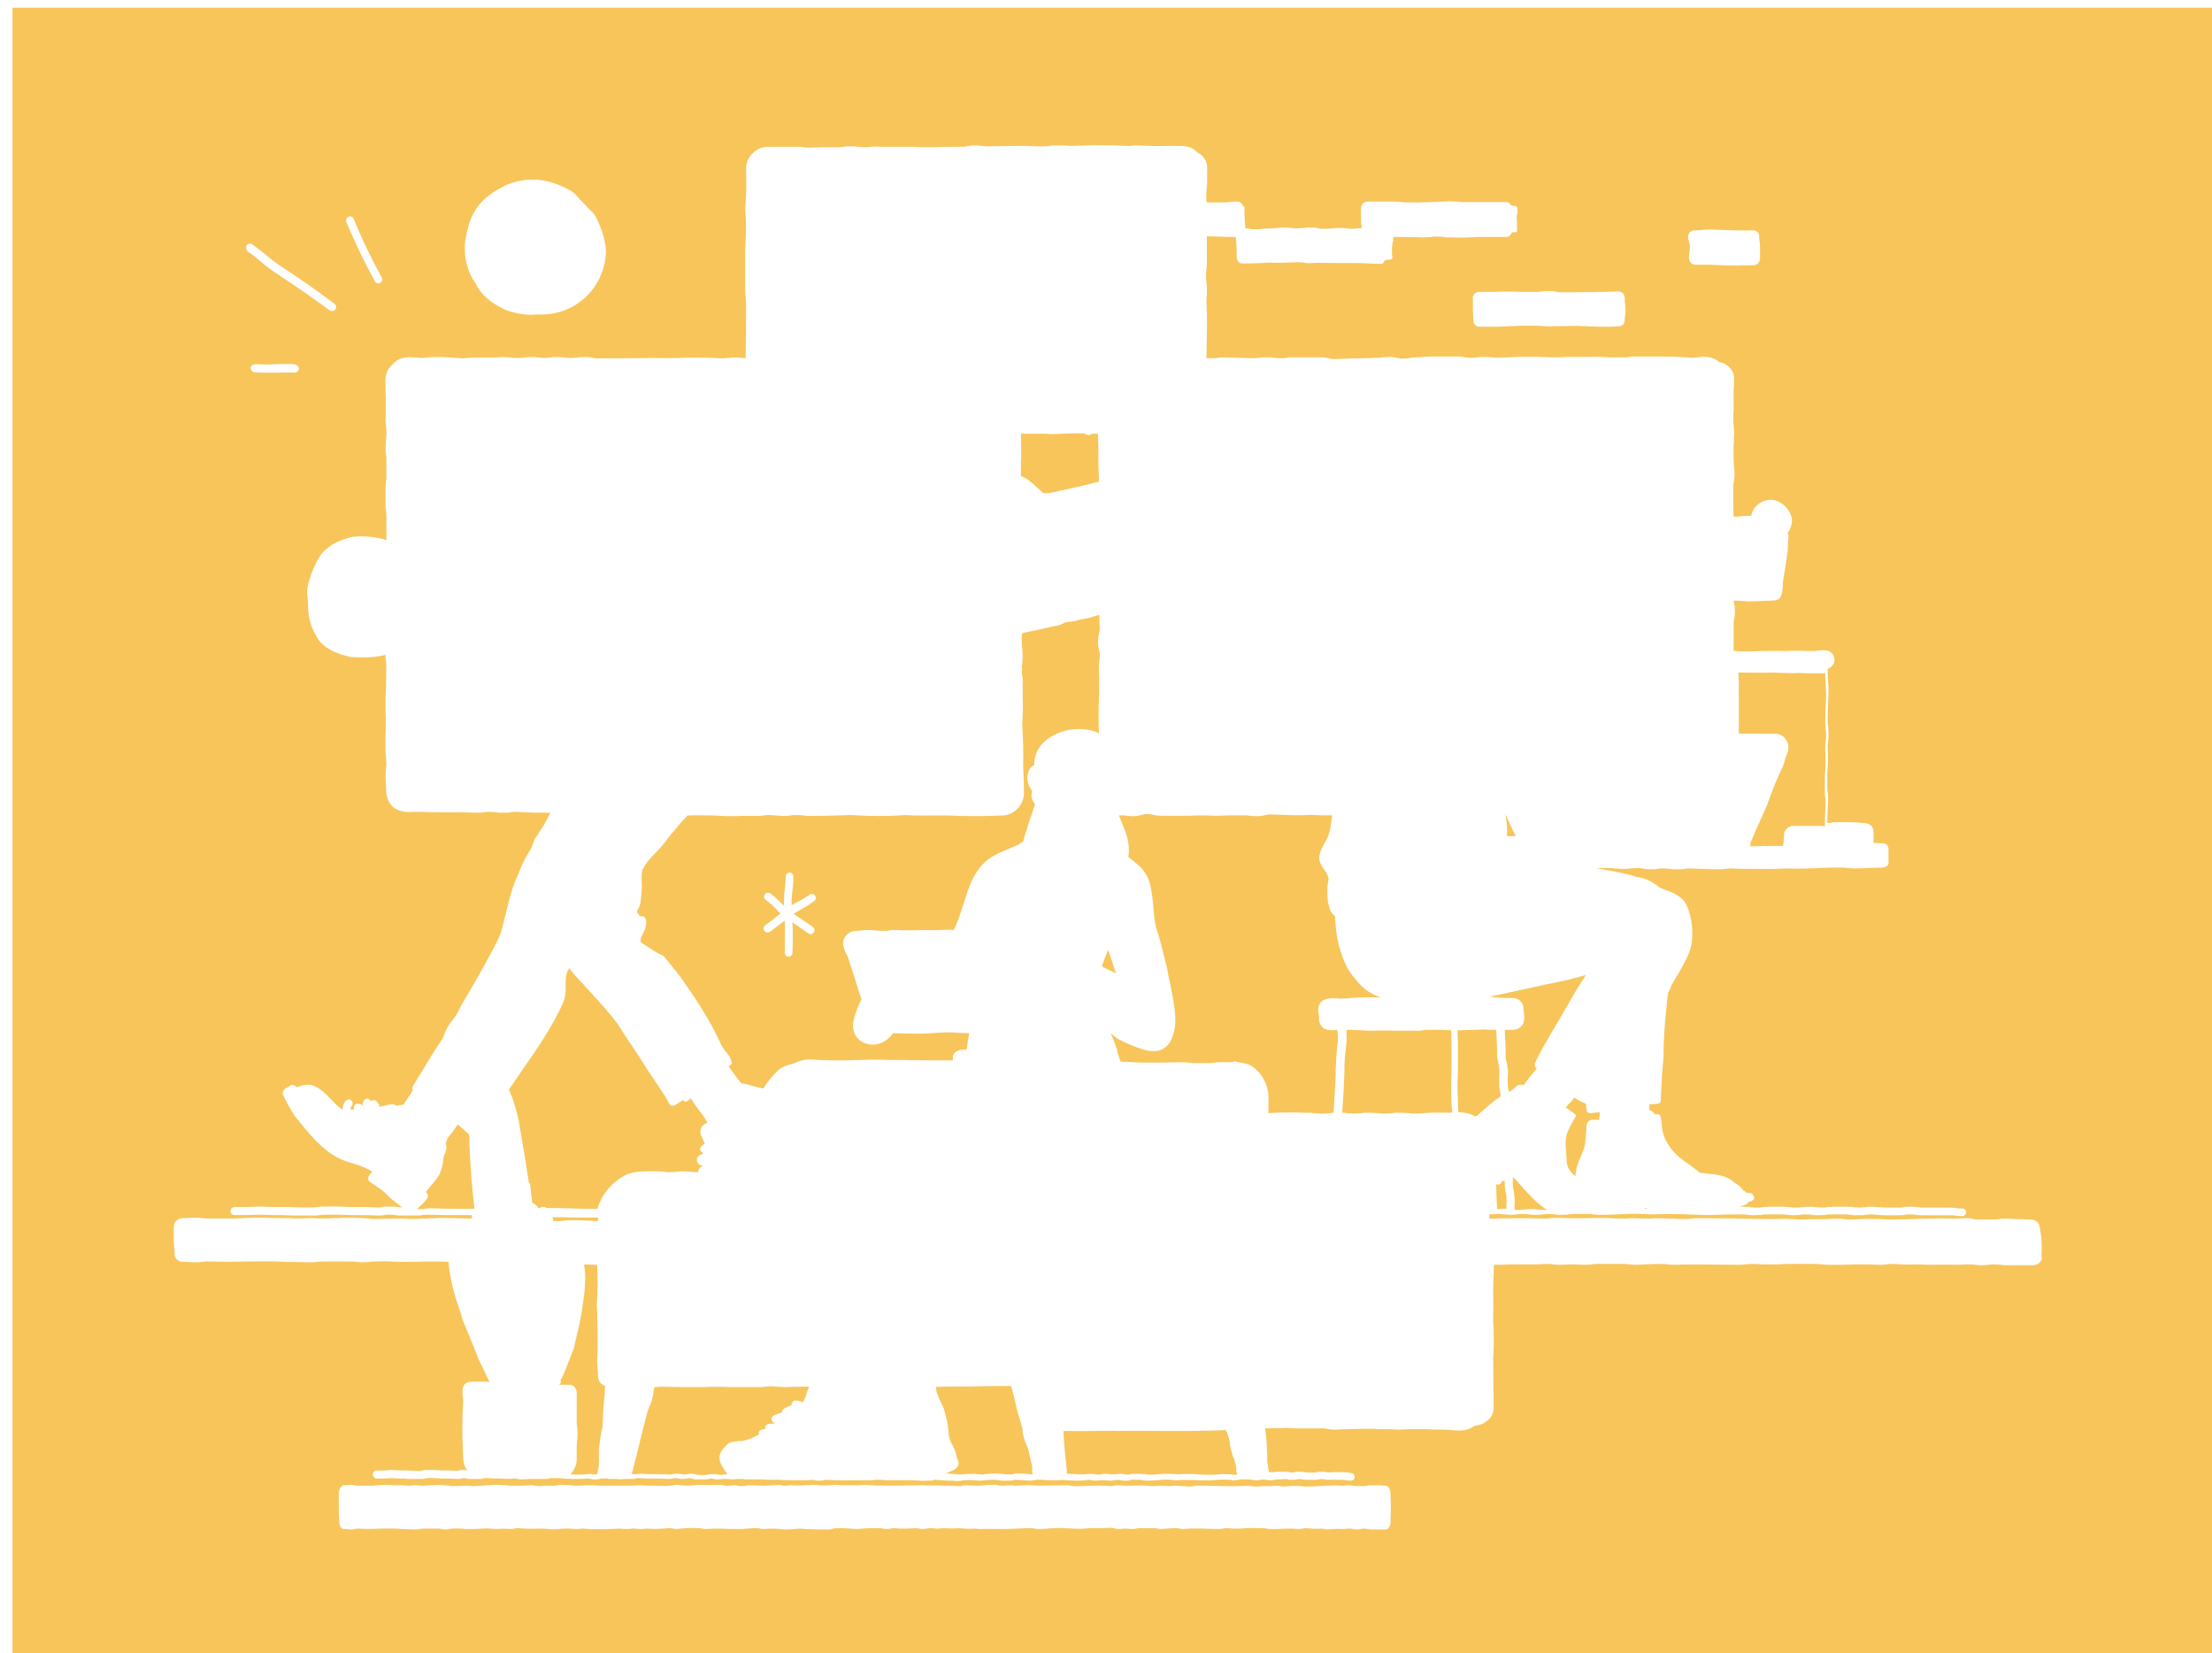 <svg width="178" height="133" viewBox="0 0 178 133" fill="none" xmlns="http://www.w3.org/2000/svg">
<g clip-path="url(#clip0_931_19736)">
<path d="M121.225 96.432C121.225 96.157 121.191 96.02 121.156 95.921C121.122 95.784 121.122 95.612 121.087 95.306V94.997C121.019 95.032 120.95 95.032 120.881 95.032C120.846 95.1 120.812 95.135 120.778 95.204C120.743 95.272 120.674 95.306 120.606 95.306C120.537 95.341 120.468 95.306 120.399 95.272C120.399 95.887 120.434 96.535 120.468 97.188V97.291C120.674 97.291 120.846 97.291 121.049 97.257H121.221V96.948C121.221 96.81 121.256 96.673 121.221 96.436L121.225 96.432Z" fill="#F5B731" fill-opacity="0.8"/>
<path d="M121.294 65.838C121.259 65.735 121.191 65.598 121.156 65.495C121.225 66.109 121.328 66.659 121.259 67.273H121.978C121.806 66.964 121.668 66.659 121.535 66.384C121.466 66.212 121.397 66.041 121.294 65.838Z" fill="#F5B731" fill-opacity="0.8"/>
<path d="M126.363 88.705C126.225 88.842 126.157 88.911 125.985 89.117C126.053 89.151 126.122 89.186 126.157 89.22C126.191 89.22 126.191 89.254 126.225 89.254C126.26 89.289 126.294 89.323 126.329 89.357C126.397 89.392 126.432 89.46 126.501 89.46C126.604 89.529 126.81 89.632 126.81 89.804C125.988 91.273 125.885 91.342 126.057 93.086C126.023 93.872 126.332 94.314 126.776 94.624C126.81 93.975 127.017 93.46 127.219 93.017C127.391 92.643 127.529 92.299 127.563 91.922C127.598 91.479 127.667 90.861 127.667 90.555C127.701 90.246 127.976 90.044 128.282 90.079C128.454 90.079 128.557 90.113 128.691 90.113C128.691 89.975 128.691 89.872 128.726 89.769V89.495C128.485 89.529 128.248 89.529 127.973 89.563C127.8 89.563 127.663 89.46 127.663 89.289C127.663 89.22 127.628 89.048 127.628 88.811C127.284 88.674 126.944 88.502 126.669 88.3C126.566 88.506 126.462 88.609 126.359 88.709L126.363 88.705Z" fill="#F5B731" fill-opacity="0.8"/>
<path d="M132.357 97.253H132.633C132.53 97.218 132.461 97.218 132.357 97.184V97.253Z" fill="#F5B731" fill-opacity="0.8"/>
<path d="M83.01 117.761C82.942 117.452 82.907 117.318 82.873 117.181C82.838 117.078 82.804 116.94 82.77 116.704C82.701 116.463 82.666 116.36 82.598 116.261C82.529 116.124 82.494 115.986 82.391 115.681C82.322 115.406 82.288 115.238 82.288 115.101C82.288 114.964 82.254 114.86 82.185 114.624C82.116 114.383 82.082 114.25 82.047 114.147C82.013 114.009 81.944 113.872 81.875 113.567C81.806 113.292 81.772 113.155 81.737 113.021C81.703 112.884 81.703 112.746 81.634 112.51C81.565 112.269 81.531 112.136 81.497 111.998C81.462 111.861 81.428 111.758 81.359 111.521C80.262 111.521 79.203 111.521 78.14 111.556H77.284C76.496 111.556 75.984 111.556 75.33 111.59V111.659C75.33 111.762 75.33 111.83 75.365 111.968C75.502 112.38 75.605 112.617 75.709 112.823C75.777 112.96 75.846 113.097 75.915 113.265C75.95 113.368 75.984 113.403 75.984 113.471C76.053 113.712 76.19 114.189 76.259 114.635C76.293 114.91 76.328 115.078 76.328 115.215C76.328 115.387 76.328 115.49 76.431 115.761V115.864C76.466 115.967 76.534 116.036 76.569 116.139C76.638 116.242 76.706 116.379 76.81 116.616C76.913 116.856 76.913 116.959 76.947 117.093C76.982 117.196 76.982 117.299 77.085 117.505C77.154 117.642 77.154 117.814 77.085 117.948C77.016 118.085 76.878 118.223 76.706 118.291C76.638 118.326 76.569 118.36 76.466 118.394C76.362 118.429 76.225 118.497 76.121 118.566C76.293 118.566 76.5 118.566 76.703 118.6C76.875 118.6 76.943 118.6 77.012 118.635C77.115 118.635 77.356 118.669 77.49 118.635C77.593 118.6 77.662 118.6 77.834 118.6C78.278 118.566 78.587 118.6 79.031 118.635C79.409 118.6 79.715 118.566 80.162 118.566H80.334C80.713 118.6 80.95 118.635 81.328 118.635C81.432 118.635 81.466 118.635 81.535 118.6C81.604 118.566 81.741 118.566 81.913 118.566C82.223 118.566 82.46 118.566 82.701 118.6L83.079 118.635H83.114C83.079 118.532 83.079 118.463 83.045 118.36C83.079 118.188 83.079 118.055 83.01 117.78V117.761Z" fill="#F5B731" fill-opacity="0.8"/>
<path d="M88.799 77.836C89.039 77.939 89.311 78.077 89.586 78.214C89.655 78.249 89.724 78.283 89.793 78.317C89.62 77.737 89.414 77.123 89.177 76.436C88.971 76.879 88.833 77.291 88.665 77.733L88.802 77.836H88.799Z" fill="#F5B731" fill-opacity="0.8"/>
<path d="M121.225 70.078H121.122V70.112C121.122 70.112 121.156 70.078 121.225 70.078Z" fill="#F5B731" fill-opacity="0.8"/>
<path d="M122.288 95.269L121.944 94.894C121.875 94.826 121.806 94.757 121.737 94.723V95.269C121.737 95.543 121.772 95.681 121.806 95.814C121.84 95.952 121.84 96.123 121.875 96.394C121.909 96.703 121.875 96.871 121.875 97.009V97.352H122.15C122.391 97.352 122.494 97.352 122.628 97.318C122.766 97.318 122.903 97.283 123.175 97.283C123.446 97.283 123.584 97.283 123.721 97.318C123.859 97.318 123.962 97.352 124.234 97.352H124.475C123.549 96.703 122.899 95.986 122.284 95.269H122.288Z" fill="#F5B731" fill-opacity="0.8"/>
<path d="M120.747 88.228C120.77 88.228 120.77 88.228 120.747 88.228C120.747 88.056 120.747 87.953 120.713 87.85C120.678 87.713 120.644 87.541 120.644 87.236V86.621C120.644 86.484 120.678 86.346 120.644 86.075C120.644 85.801 120.609 85.698 120.575 85.564C120.541 85.392 120.506 85.255 120.472 84.95C120.472 84.163 120.437 83.583 120.403 82.866C120.093 82.866 119.753 82.866 119.375 82.832C119.099 82.832 118.828 82.866 118.518 82.866C118.109 82.866 117.696 82.9 117.287 82.9C117.322 83.583 117.322 84.163 117.322 84.95C117.322 85.804 117.322 86.385 117.287 87.239C117.287 87.819 117.322 88.3 117.322 88.846L117.356 89.495C117.8 89.495 118.247 89.563 118.656 89.804H118.828C119.512 89.189 120.128 88.606 120.747 88.231V88.228Z" fill="#F5B731" fill-opacity="0.8"/>
<path d="M48.153 97.97C47.124 97.97 46.1 97.97 45.175 97.936H44.456C44.49 98.039 44.525 98.142 44.525 98.245H44.934C45.446 98.245 45.446 98.176 45.962 98.176C46.715 98.176 47.262 98.211 48.015 98.245H48.118V98.039C48.118 98.005 48.153 98.005 48.153 97.97Z" fill="#F5B731" fill-opacity="0.8"/>
<path d="M54.866 78.76C56.032 80.435 57.194 82.179 58.016 84.022C58.222 84.499 58.7 84.843 58.838 85.32C58.941 85.629 58.872 85.629 58.631 85.797C58.941 86.239 59.281 86.72 59.66 87.163C60.004 87.197 60.172 87.266 60.31 87.3C60.447 87.335 60.585 87.403 60.822 87.438L61.097 87.506C61.2 87.541 61.338 87.541 61.441 87.575C61.751 87.029 62.194 86.514 62.672 86.072C63.016 85.797 63.391 85.694 63.77 85.594L63.873 85.56C64.217 85.423 64.591 85.251 65.039 85.251H65.279C65.964 85.285 66.476 85.32 67.164 85.32C67.952 85.32 68.499 85.32 69.286 85.285C70.039 85.251 70.723 85.251 71.442 85.285H72.539C73.942 85.32 75.315 85.32 76.683 85.32C76.649 85.079 76.649 84.808 76.959 84.602C77.165 84.465 77.437 84.431 77.781 84.465C77.85 83.954 77.918 83.507 77.987 83.133C77.544 83.133 77.131 83.099 76.618 83.064H76.412C75.865 83.064 75.418 83.099 74.94 83.133L74.29 83.167H73.434C72.887 83.167 72.371 83.133 71.859 83.133C71.756 83.305 71.584 83.477 71.415 83.61C71.106 83.885 70.662 84.053 70.249 84.053C70.043 84.053 69.84 84.018 69.634 83.95C69.053 83.744 68.674 83.232 68.64 82.618C68.571 82.175 68.984 81.08 69.324 80.397C69.083 79.748 68.915 79.099 68.709 78.481C68.571 78.069 68.433 77.626 68.3 77.218C68.231 76.978 68.162 76.875 68.093 76.741C68.024 76.608 67.956 76.466 67.887 76.195C67.784 75.886 67.852 75.581 68.024 75.341C68.231 75.066 68.537 74.898 68.881 74.898C69.122 74.898 69.259 74.864 69.359 74.864C69.496 74.829 69.668 74.829 69.94 74.829C70.211 74.829 70.383 74.864 70.521 74.864C70.659 74.864 70.762 74.898 71.033 74.898C71.274 74.898 71.412 74.898 71.545 74.864C71.679 74.829 71.821 74.829 72.126 74.829C72.914 74.864 73.461 74.864 74.283 74.829C75.105 74.864 75.651 74.829 76.439 74.795C76.542 74.795 76.645 74.829 76.749 74.829C77.058 74.215 77.261 73.566 77.502 72.849C77.98 71.276 78.461 69.67 80.036 68.815C80.415 68.609 80.824 68.437 81.233 68.269C81.474 68.166 81.711 68.063 81.951 67.96C82.055 67.891 82.192 67.788 82.33 67.72C82.399 67.411 82.502 67.105 82.605 66.796C82.709 66.418 82.846 66.01 82.984 65.632C83.087 65.323 83.19 65.018 83.293 64.709C83.156 64.537 83.052 64.365 83.018 64.163C82.984 63.991 83.018 63.82 83.053 63.617C82.777 63.274 82.674 62.934 82.674 62.591C82.674 62.114 82.88 61.77 83.083 61.633C83.118 61.599 83.152 61.599 83.221 61.564C83.221 61.187 83.29 60.881 83.393 60.606C83.462 60.4 83.599 60.194 83.737 59.992C84.387 59.206 85.518 58.695 86.646 58.66H86.818C87.434 58.66 87.984 58.763 88.428 59.004C88.393 58.08 88.393 57.191 88.428 56.302C88.462 55.481 88.462 54.661 88.428 53.806C88.428 53.497 88.428 53.363 88.462 53.226C88.462 53.089 88.496 52.951 88.496 52.715C88.496 52.478 88.462 52.371 88.428 52.238C88.393 52.104 88.359 51.928 88.359 51.623C88.359 51.318 88.393 51.146 88.428 51.009C88.462 50.871 88.496 50.768 88.496 50.498C88.462 50.154 88.462 49.814 88.462 49.471C87.915 49.608 87.915 49.677 87.331 49.78C87.158 49.814 87.021 49.849 86.921 49.849C86.853 49.883 86.784 49.883 86.715 49.917C86.405 49.986 86.237 50.02 86.065 50.02C85.962 50.02 85.824 50.055 85.687 50.089C85.549 50.158 85.411 50.261 85.106 50.33C84.83 50.398 84.696 50.398 84.559 50.433C84.524 50.433 84.49 50.433 84.456 50.467C83.737 50.639 83.19 50.742 82.536 50.879L82.364 50.913C82.296 50.948 82.261 50.982 82.227 50.982V51.665C82.227 51.94 82.227 52.043 82.261 52.177C82.261 52.314 82.296 52.486 82.296 52.791C82.296 53.096 82.261 53.234 82.261 53.371C82.261 53.474 82.227 53.611 82.227 53.783C82.227 53.818 82.261 53.852 82.261 53.886C82.261 53.921 82.227 53.921 82.227 53.955C82.227 54.161 82.227 54.264 82.261 54.367C82.296 54.504 82.296 54.676 82.296 54.981V56.111C82.33 56.966 82.296 57.546 82.261 58.332C82.33 59.526 82.364 60.484 82.33 61.648C82.364 62.469 82.399 63.014 82.399 63.869C82.364 64.793 81.577 65.613 80.652 65.613C79.214 65.682 77.876 65.682 76.236 65.613H75.277C74.489 65.613 73.736 65.648 72.914 65.579C71.477 65.682 70.039 65.682 68.499 65.579C67.367 65.613 66.377 65.648 65.211 65.648C64.901 65.648 64.767 65.613 64.63 65.613C64.492 65.579 64.389 65.579 64.117 65.579C63.877 65.579 63.739 65.579 63.605 65.613C63.471 65.648 63.295 65.648 63.024 65.648C62.714 65.648 62.581 65.613 62.443 65.613C62.305 65.613 62.202 65.579 61.931 65.579C61.69 65.579 61.552 65.579 61.418 65.613C61.285 65.648 61.109 65.648 60.837 65.648H59.74C58.953 65.682 58.406 65.682 57.515 65.613C56.727 65.613 56.043 65.579 55.325 65.613C55.187 65.785 55.049 65.922 54.881 66.09C54.778 66.228 54.64 66.331 54.571 66.468C54.262 66.811 53.956 67.186 53.646 67.563V67.598C53.509 67.769 53.337 67.975 53.203 68.143C53.031 68.315 52.859 68.521 52.691 68.689C52.381 68.998 52.075 69.338 51.868 69.681C51.834 69.75 51.8 69.819 51.765 69.887L51.731 69.922C51.697 69.922 51.697 69.956 51.697 69.956C51.559 70.502 51.697 71.185 51.628 71.7C51.593 72.078 51.593 72.452 51.49 72.829C51.421 73.036 51.284 73.242 51.249 73.41C51.352 73.478 51.421 73.581 51.49 73.719C51.662 73.753 51.8 73.65 51.934 73.89C52.037 74.028 52.002 74.367 51.968 74.539C51.934 74.883 51.456 75.463 51.559 75.768C51.559 75.802 51.593 75.802 51.593 75.837C51.628 75.871 51.662 75.871 51.697 75.905C52.075 76.146 52.45 76.382 52.862 76.657C53.103 76.76 53.306 76.863 53.444 76.966C53.788 77.409 54.369 78.092 54.881 78.775L54.866 78.76ZM61.544 71.956C61.648 71.818 61.854 71.784 61.988 71.887C62.431 72.23 62.638 72.433 62.844 72.639C62.913 72.707 62.982 72.776 63.085 72.879V72.604C63.085 72.059 63.12 71.784 63.154 71.509C63.188 71.269 63.223 71.032 63.223 70.517C63.223 70.345 63.36 70.208 63.532 70.208C63.705 70.208 63.842 70.345 63.842 70.517C63.842 71.063 63.808 71.337 63.773 71.612C63.739 71.853 63.705 72.089 63.705 72.57V72.845C63.911 72.707 64.083 72.604 64.251 72.536C64.492 72.398 64.695 72.295 65.142 71.99C65.279 71.887 65.486 71.921 65.585 72.059C65.689 72.196 65.654 72.402 65.517 72.501C65.073 72.845 64.798 72.978 64.557 73.116C64.35 73.219 64.178 73.322 63.873 73.528C64.182 73.734 64.35 73.871 64.557 74.005C64.763 74.138 65.001 74.28 65.413 74.585C65.551 74.688 65.585 74.894 65.482 75.028C65.413 75.131 65.31 75.165 65.207 75.165C65.138 75.165 65.069 75.131 65.035 75.096C64.626 74.822 64.419 74.654 64.213 74.516C64.075 74.413 63.938 74.344 63.77 74.207C63.804 75.028 63.804 75.814 63.77 76.669C63.77 76.84 63.632 76.978 63.46 76.978C63.288 76.978 63.15 76.84 63.15 76.634C63.15 75.711 63.184 74.925 63.15 74.07C63.047 74.138 62.978 74.207 62.875 74.276C62.668 74.448 62.431 74.619 61.984 74.959C61.915 74.993 61.846 75.028 61.778 75.028C61.675 75.028 61.571 74.993 61.502 74.89C61.399 74.753 61.434 74.547 61.571 74.448C62.015 74.138 62.221 73.971 62.428 73.799C62.531 73.696 62.668 73.627 62.806 73.49C62.634 73.352 62.496 73.215 62.397 73.078C62.191 72.871 62.019 72.7 61.609 72.394C61.472 72.291 61.437 72.12 61.541 71.952L61.544 71.956Z" fill="#F5B731" fill-opacity="0.8"/>
<path d="M58.115 118.001C57.806 117.387 57.806 117.112 58.184 116.566C58.218 116.532 58.253 116.498 58.287 116.463C58.322 116.429 58.356 116.395 58.391 116.36C58.631 116.017 59.04 115.986 59.419 115.948H59.694C60.172 115.845 60.55 115.708 60.96 115.471C60.994 115.471 61.028 115.437 61.063 115.402C61.028 115.231 61.132 115.059 61.304 115.028C61.407 114.994 61.51 114.994 61.579 114.994V114.925C61.544 114.754 61.648 114.616 61.82 114.582C61.957 114.548 62.095 114.548 62.263 114.548L62.332 114.479C62.194 114.445 62.091 114.341 62.091 114.238C62.057 114.101 62.126 113.964 62.263 113.895C62.332 113.861 62.573 113.758 62.913 113.655C62.913 113.552 62.947 113.483 63.016 113.414C63.188 113.242 63.46 113.139 63.701 113.071C63.666 112.899 63.77 112.762 63.941 112.697C64.148 112.662 64.35 112.697 64.591 112.834C64.626 112.8 64.626 112.765 64.66 112.731C64.798 112.491 64.832 112.388 64.867 112.254C64.901 112.12 64.936 111.979 65.039 111.743C65.073 111.674 65.073 111.64 65.108 111.571C64.389 111.571 63.877 111.571 63.12 111.605C62.81 111.571 62.676 111.605 62.538 111.571C62.401 111.571 62.298 111.537 62.026 111.537C61.785 111.537 61.648 111.571 61.548 111.571C61.411 111.605 61.239 111.605 60.967 111.605H58.777C57.955 111.571 57.442 111.571 56.62 111.605H55.424C54.74 111.605 54.09 111.605 53.337 111.571C53.096 111.571 52.958 111.571 52.859 111.605C52.79 111.605 52.721 111.605 52.652 111.64C52.618 111.777 52.618 111.88 52.583 111.983C52.583 112.12 52.549 112.292 52.48 112.563C52.411 112.872 52.343 113.006 52.274 113.143C52.239 113.246 52.17 113.384 52.102 113.586L51.827 114.647C51.551 115.742 51.314 116.696 51.039 117.826C50.97 118.1 50.936 118.238 50.901 118.371C50.867 118.44 50.867 118.509 50.833 118.612H51.242C51.345 118.577 51.414 118.577 51.586 118.577C51.995 118.612 52.373 118.612 52.752 118.612C53.13 118.612 53.539 118.612 53.918 118.646C54.021 118.646 54.055 118.646 54.124 118.612C54.193 118.577 54.296 118.577 54.503 118.577C54.675 118.577 54.778 118.577 54.847 118.612C54.95 118.646 55.191 118.646 55.29 118.612C55.393 118.612 55.462 118.577 55.634 118.577C55.841 118.577 55.944 118.612 56.013 118.646C56.185 118.68 56.391 118.68 56.525 118.68C56.659 118.68 56.869 118.68 57.037 118.646C57.106 118.612 57.209 118.612 57.416 118.612C57.588 118.612 57.657 118.612 57.76 118.646C57.863 118.68 58.104 118.68 58.238 118.646C58.306 118.646 58.41 118.612 58.547 118.612C58.41 118.44 58.272 118.268 58.138 117.997L58.115 118.001Z" fill="#F5B731" fill-opacity="0.8"/>
<path d="M37.777 91.681C37.777 91.544 37.777 91.406 37.743 91.269C37.571 91.132 37.502 91.063 37.433 90.994C37.33 90.891 37.261 90.823 37.054 90.651C36.951 90.582 36.883 90.513 36.814 90.479C36.779 90.513 36.779 90.548 36.745 90.582C36.676 90.719 36.573 90.857 36.504 90.96C36.401 91.097 36.332 91.2 36.263 91.269C36.057 91.51 35.953 91.643 35.885 91.952L35.85 91.987C35.919 92.124 35.953 92.261 35.919 92.429C35.885 92.635 35.85 92.738 35.781 92.841C35.747 92.91 35.713 92.979 35.678 93.15C35.644 93.799 35.506 94.482 34.925 95.1C34.753 95.306 34.684 95.41 34.581 95.513C34.512 95.616 34.443 95.719 34.271 95.887C34.271 95.921 34.306 95.955 34.34 95.99C34.409 96.058 34.443 96.161 34.443 96.23C34.443 96.333 34.409 96.436 34.34 96.471C34.168 96.711 34.031 96.844 33.897 96.948C33.794 97.05 33.69 97.154 33.587 97.291H33.725C33.965 97.291 34.069 97.291 34.203 97.257C34.336 97.222 34.478 97.222 34.784 97.222C35.571 97.257 36.084 97.257 36.871 97.257H38.171V97.188C37.964 95.444 37.827 93.597 37.762 91.685L37.777 91.681Z" fill="#F5B731" fill-opacity="0.8"/>
<path d="M48.187 117.726C48.221 117.486 48.187 117.383 48.187 117.249V116.669C48.221 116.395 48.221 116.257 48.256 116.124C48.256 115.986 48.29 115.849 48.325 115.612C48.359 115.337 48.393 115.2 48.428 115.067C48.462 114.929 48.497 114.826 48.497 114.555C48.531 113.803 48.531 113.258 48.634 112.437C48.669 112.162 48.669 112.025 48.669 111.891C48.669 111.788 48.669 111.685 48.703 111.518C48.359 111.414 48.122 111.105 48.122 110.697C48.122 110.422 48.122 110.285 48.088 110.151C48.088 110.014 48.053 109.842 48.053 109.537C48.122 108.171 48.088 106.904 48.053 105.572L48.019 104.958C48.122 103.794 48.088 102.84 48.053 101.779H47.984C47.64 101.744 47.334 101.744 46.99 101.744C47.231 102.805 46.99 104.412 46.853 105.232C46.715 106.328 46.409 107.419 46.169 108.514C45.893 109.197 45.622 109.915 45.346 110.598C45.243 110.804 45.175 110.941 45.106 111.075L45.14 111.178V111.212C45.106 111.281 45.037 111.35 45.002 111.418H45.824C46.169 111.418 46.406 111.727 46.406 112.033V114.219C46.406 114.494 46.406 114.631 46.44 114.731C46.44 114.868 46.474 115.005 46.474 115.311C46.474 115.616 46.474 115.753 46.44 115.891C46.44 116.028 46.406 116.131 46.406 116.402V117.497C46.371 117.94 46.199 118.318 45.893 118.627C46.406 118.661 46.887 118.661 47.4 118.593C47.606 118.593 47.675 118.593 47.778 118.627H48.053C48.088 118.49 48.088 118.387 48.122 118.284C48.156 118.112 48.191 117.974 48.191 117.738L48.187 117.726Z" fill="#F5B731" fill-opacity="0.8"/>
<path d="M50.584 94.448C51.2 94.242 51.716 94.242 52.228 94.242H52.809C53.084 94.242 53.252 94.276 53.39 94.276C53.528 94.311 53.631 94.311 53.868 94.311C54.105 94.311 54.246 94.311 54.38 94.276C54.518 94.276 54.656 94.242 54.961 94.242C55.237 94.242 55.405 94.276 55.542 94.276C55.68 94.276 55.783 94.311 56.02 94.311H56.192C56.192 94.242 56.192 94.173 56.227 94.105C56.295 93.933 56.433 93.864 56.571 93.795C56.33 93.761 56.127 93.658 56.093 93.452C56.059 93.349 56.059 93.143 56.265 92.975C56.368 92.906 56.506 92.838 56.609 92.803C56.54 92.769 56.471 92.7 56.403 92.632C56.299 92.494 56.334 92.322 56.437 92.219C56.54 92.151 56.609 92.082 56.712 92.048C56.678 91.945 56.643 91.842 56.609 91.773C56.575 91.67 56.506 91.567 56.403 91.33C56.299 90.987 56.403 90.784 56.471 90.647C56.575 90.51 56.747 90.407 56.915 90.338C56.777 90.029 56.64 89.861 56.403 89.517C56.299 89.415 56.196 89.277 56.093 89.105C55.921 88.899 55.783 88.663 55.649 88.457C55.615 88.422 55.615 88.388 55.581 88.388C55.409 88.525 55.237 88.663 55.103 88.663L55.068 88.628C55.034 88.594 54.999 88.525 54.999 88.491C54.759 88.663 54.556 88.766 54.35 88.903C54.281 88.938 54.212 88.972 54.143 88.972C54.04 88.972 53.971 88.938 53.902 88.869C53.868 88.835 53.834 88.8 53.834 88.766C53.593 88.254 53.046 87.503 52.602 86.816C52.396 86.507 52.194 86.201 52.021 85.961C51.712 85.415 51.303 84.831 50.924 84.251C50.649 83.839 50.378 83.465 50.171 83.122C49.624 82.164 48.803 81.24 47.981 80.351C47.572 79.874 47.159 79.462 46.784 79.019L46.509 78.745C46.268 78.47 46.13 78.302 46.031 78.199C45.928 78.061 45.859 77.993 45.824 77.89C45.515 78.302 45.515 78.71 45.515 79.187C45.515 79.599 45.549 80.076 45.343 80.622C44.486 82.538 43.255 84.347 42.055 86.056C41.676 86.602 41.336 87.117 40.958 87.663C41.302 88.449 41.573 89.338 41.745 90.193C42.02 91.868 42.326 93.544 42.567 95.219H42.636C42.67 95.219 42.67 95.253 42.67 95.253V95.356C42.67 95.459 42.705 95.562 42.705 95.665C42.739 96.039 42.774 96.417 42.843 96.795C43.014 96.829 43.187 96.967 43.355 97.238C43.596 97.066 43.833 97.066 44.005 97.203H45.067C46.13 97.238 47.12 97.272 48.08 97.272C48.39 96.112 49.311 94.982 50.58 94.436L50.584 94.448Z" fill="#F5B731" fill-opacity="0.8"/>
<path d="M144.889 54.15C144.067 54.184 143.486 54.15 142.63 54.115C141.67 54.15 140.814 54.115 139.889 54.115C139.923 54.764 139.923 55.413 139.923 56.065V59.038C140.504 59.038 141.02 59.004 141.705 59.038H142.836C143.215 59.038 143.521 59.21 143.727 59.515C143.933 59.82 143.968 60.198 143.83 60.576C143.727 60.816 143.693 60.954 143.658 61.053C143.624 61.19 143.589 61.362 143.486 61.633C142.974 62.66 142.63 63.549 142.221 64.709L141.777 65.735C141.468 66.384 141.196 67.033 140.887 67.75C140.887 67.785 140.852 67.785 140.852 67.819V68.094C141.231 68.094 141.571 68.094 141.984 68.059C142.53 68.094 143.012 68.059 143.49 68.059C143.49 67.991 143.49 67.888 143.524 67.819C143.524 67.647 143.559 67.441 143.559 67.205C143.559 66.792 143.903 66.453 144.278 66.453H146.365C146.606 66.453 146.743 66.453 146.843 66.487C146.843 66.075 146.877 65.701 146.877 65.293L146.912 64.644C146.912 64.403 146.877 64.266 146.877 64.167C146.843 64.03 146.843 63.892 146.843 63.587V62.492C146.912 61.637 146.912 61.126 146.877 60.339C146.877 60.03 146.877 59.897 146.912 59.759C146.912 59.622 146.946 59.519 146.946 59.248C146.946 59.008 146.946 58.87 146.912 58.737C146.912 58.599 146.877 58.462 146.877 58.157C146.877 57.336 146.912 56.825 146.946 56.004V55.73C146.912 55.184 146.877 54.737 146.877 54.192C146.158 54.157 145.612 54.192 144.889 54.157V54.15Z" fill="#F5B731" fill-opacity="0.8"/>
<path d="M83.251 39.041C83.561 39.316 83.764 39.484 83.936 39.656C84.211 39.725 84.551 39.656 84.998 39.553C85.171 39.519 85.343 39.45 85.511 39.45L86.539 39.209C86.918 39.141 87.258 39.038 87.705 38.935C87.98 38.866 88.114 38.832 88.252 38.797C88.321 38.797 88.355 38.763 88.424 38.763V38.351C88.389 37.771 88.389 37.255 88.389 36.71C88.389 36.164 88.389 35.649 88.355 35.069V34.897H87.843C87.774 34.966 87.705 35 87.671 35H87.567C87.464 35 87.361 34.966 87.223 34.863C86.608 34.863 86.057 34.863 85.442 34.897C85.132 34.897 84.826 34.931 84.517 34.931C84.276 34.897 84.073 34.897 83.901 34.897H82.154V35.069C82.189 35.889 82.189 36.469 82.154 37.29V38.316C82.429 38.385 82.701 38.557 83.01 38.828C83.01 38.828 83.114 38.931 83.251 39.034V39.041Z" fill="#F5B731" fill-opacity="0.8"/>
<path d="M116.809 88.876C116.775 88.331 116.775 87.85 116.775 87.236C116.809 86.381 116.809 85.801 116.809 84.946C116.809 84.091 116.809 83.58 116.775 82.897C116.534 82.897 116.297 82.862 116.091 82.862H114.994C114.718 82.862 114.584 82.862 114.481 82.897C114.344 82.931 114.172 82.931 113.866 82.931H112.6C111.916 82.931 111.232 82.897 110.513 82.931H110.169C109.519 82.897 109.003 82.862 108.353 82.862V83.24C108.353 83.412 108.387 83.549 108.353 83.854C108.25 84.778 108.181 85.324 108.181 86.11V86.385C108.147 87.445 108.078 88.468 108.009 89.529C108.147 89.529 108.25 89.529 108.353 89.563C108.491 89.563 108.663 89.598 108.934 89.598C109.244 89.598 109.378 89.563 109.515 89.563C109.687 89.529 109.859 89.529 110.2 89.529C110.54 89.529 110.712 89.563 110.849 89.563C110.987 89.563 111.159 89.598 111.431 89.598C111.74 89.598 111.874 89.598 112.046 89.563C112.218 89.529 112.39 89.529 112.696 89.529C113.04 89.529 113.208 89.563 113.38 89.563C113.518 89.598 113.655 89.598 113.961 89.598C114.267 89.598 114.439 89.598 114.577 89.563C114.749 89.563 114.886 89.529 115.227 89.529H116.871V89.495L116.802 88.88L116.809 88.876Z" fill="#F5B731" fill-opacity="0.8"/>
<path d="M121.707 80.298C122.219 80.298 122.597 80.675 122.597 81.153C122.597 81.256 122.597 81.359 122.632 81.462C122.666 81.805 122.735 82.213 122.46 82.522C122.322 82.729 122.051 82.832 121.741 82.866H121.091C121.126 83.583 121.16 84.163 121.16 84.95C121.16 85.19 121.194 85.327 121.229 85.427C121.263 85.598 121.298 85.736 121.332 86.041C121.366 86.346 121.332 86.518 121.332 86.69C121.332 86.827 121.298 86.965 121.332 87.201C121.332 87.476 121.366 87.579 121.401 87.713C121.401 87.747 121.401 87.816 121.435 87.85C121.642 87.747 121.814 87.609 121.982 87.438C122.12 87.266 122.391 87.232 122.597 87.335C122.907 86.892 123.282 86.411 123.66 85.969C123.557 85.865 123.419 85.728 123.557 85.457C124 84.499 124.551 83.61 125.063 82.721C125.304 82.343 125.541 81.935 125.748 81.557C125.954 81.214 126.157 80.874 126.363 80.496C126.772 79.779 127.185 79.096 127.628 78.447C127.456 78.481 127.284 78.55 127.116 78.584C126.707 78.687 126.294 78.825 125.95 78.893C124.887 79.1 123.794 79.336 122.731 79.576C121.806 79.782 120.846 79.989 119.891 80.191C120.506 80.294 120.988 80.294 121.707 80.294V80.298Z" fill="#F5B731" fill-opacity="0.8"/>
<path d="M1 0.621V133.621H178V0.621H1ZM135.951 18.736C136.02 18.633 136.158 18.53 136.36 18.53C136.67 18.53 136.804 18.53 136.941 18.495C137.079 18.495 137.251 18.461 137.557 18.461C137.901 18.461 138.172 18.495 138.482 18.495C139.338 18.53 140.16 18.564 141.051 18.53C141.361 18.53 141.563 18.736 141.563 19.007C141.563 19.213 141.563 19.316 141.598 19.419C141.598 19.522 141.632 19.659 141.632 19.896V20.785C141.632 20.888 141.598 21.026 141.494 21.163C141.391 21.266 141.254 21.335 141.15 21.335C140.638 21.335 140.191 21.369 139.713 21.369C139.029 21.369 138.344 21.335 137.591 21.3H136.425C136.15 21.3 135.913 21.06 135.913 20.789C135.913 20.549 135.913 20.445 135.947 20.312C135.947 20.209 135.982 20.106 135.982 19.9C135.982 19.797 135.982 19.659 135.947 19.556C135.844 19.282 135.775 18.976 135.947 18.736H135.951ZM122.494 23.487H123.591C123.867 23.487 123.97 23.453 124.104 23.453C124.241 23.418 124.413 23.418 124.685 23.418C124.994 23.418 125.163 23.453 125.3 23.487C125.438 23.521 125.541 23.521 125.813 23.521C127.353 23.521 128.722 23.487 130.262 23.453C130.538 23.453 130.74 23.693 130.74 23.998C130.74 24.204 130.74 24.307 130.775 24.41C130.775 24.513 130.809 24.651 130.809 24.887C130.809 25.124 130.809 25.265 130.775 25.364C130.775 25.468 130.74 25.57 130.74 25.777C130.74 26.051 130.534 26.254 130.262 26.254C129.372 26.322 128.584 26.288 127.728 26.254L126.872 26.219C126.084 26.219 125.503 26.254 124.715 26.254H124.612C123.549 26.185 122.594 26.185 121.29 26.254C120.778 26.288 120.365 26.288 119.99 26.288H119.031C118.755 26.288 118.553 26.047 118.553 25.742C118.518 25.093 118.518 24.647 118.518 23.964C118.518 23.689 118.759 23.487 119.031 23.487H120.128C121.087 23.453 121.634 23.453 122.49 23.487H122.494ZM37.536 18.839C37.915 16.889 38.802 15.832 40.755 14.874C42.502 14.191 44.077 14.328 45.893 15.316C46.169 15.488 46.337 15.694 46.509 15.862L46.681 16.068C46.75 16.137 46.818 16.206 46.887 16.274C47.025 16.412 47.162 16.549 47.296 16.717C47.503 16.923 47.74 17.095 47.877 17.331C48.355 18.221 48.699 19.178 48.768 20.201C48.665 23.311 46.13 25.464 43.255 25.296C43.118 25.296 42.946 25.33 42.812 25.33C42.128 25.33 41.409 25.193 40.725 24.952C39.528 24.407 38.706 23.724 38.293 22.834C37.506 21.773 37.196 20.235 37.54 18.835L37.536 18.839ZM28.051 17.438C28.223 17.37 28.395 17.438 28.46 17.61C29.179 19.354 29.76 20.549 30.72 22.327C30.789 22.498 30.754 22.67 30.582 22.77C30.548 22.804 30.479 22.804 30.445 22.804C30.341 22.804 30.204 22.735 30.169 22.632C29.175 20.819 28.629 19.625 27.875 17.881C27.807 17.675 27.875 17.507 28.048 17.438H28.051ZM19.866 19.728C19.97 19.591 20.176 19.556 20.31 19.659C20.857 20.072 21.132 20.274 21.407 20.514C21.648 20.72 21.919 20.957 22.47 21.335C24.251 22.498 25.379 23.285 26.92 24.445C27.057 24.548 27.092 24.754 26.989 24.887C26.92 24.991 26.817 25.025 26.713 25.025C26.645 25.025 26.576 24.991 26.507 24.956C24.966 23.826 23.835 23.04 22.057 21.88C21.476 21.468 21.235 21.266 20.96 21.026C20.719 20.819 20.448 20.583 19.897 20.205C19.794 20.068 19.759 19.862 19.863 19.728H19.866ZM24.045 29.677C24.045 29.848 23.873 29.986 23.701 29.986C22.948 29.951 22.569 29.986 22.195 29.986H21.545C21.269 29.986 20.929 29.986 20.482 29.951C20.31 29.951 20.172 29.78 20.172 29.608C20.172 29.436 20.31 29.333 20.516 29.299C21.338 29.333 21.747 29.333 22.16 29.299C22.539 29.299 22.948 29.265 23.701 29.299C23.907 29.368 24.079 29.505 24.045 29.677ZM111.912 122.413C111.912 122.756 111.74 123.061 111.503 123.061H110.337C110.062 123.061 110.062 122.993 109.756 122.993C109.481 122.993 109.481 123.061 109.175 123.061C108.869 123.061 108.9 122.993 108.594 122.993C108.288 122.993 108.319 123.027 108.013 123.027C107.569 122.993 107.294 123.027 106.847 123.061C106.572 123.061 106.572 122.993 106.266 122.993C105.822 123.027 105.547 122.993 105.1 122.958C104.824 122.958 104.824 123.027 104.519 123.027C104.243 123.027 104.243 122.993 103.937 122.993C103.494 122.993 103.219 122.993 102.771 123.027H102.19C101.915 123.027 101.915 122.958 101.609 122.958C100.994 122.958 100.478 122.924 99.862 122.993C99.419 122.993 99.144 122.993 98.696 122.958C98.421 122.958 98.421 123.027 98.115 123.027C97.121 123.027 96.196 122.924 95.206 123.027C94.93 123.027 94.93 122.958 94.625 122.958C94.181 122.958 93.906 122.993 93.459 123.027C93.183 123.027 93.183 122.958 92.878 122.958H91.712C91.436 122.958 91.436 123.027 91.13 123.027C90.855 123.027 90.855 122.993 90.549 122.993C90.274 122.993 90.274 123.027 89.968 123.027C89.693 123.027 89.693 122.924 89.387 122.924C89.112 122.924 89.112 122.958 88.806 122.958H87.64C86.646 123.096 85.721 122.89 84.731 122.958C84.287 122.993 84.012 123.027 83.565 123.027C83.29 123.027 83.29 122.958 82.984 122.958C82.196 122.958 81.443 123.027 80.656 123.027C80.04 123.027 79.524 122.993 78.908 123.027C78.633 123.027 78.633 122.993 78.327 122.993C77.884 123.027 77.609 122.993 77.161 122.958C76.718 122.993 76.443 122.993 75.995 122.958C75.72 122.958 75.72 122.993 75.414 122.993C75.139 122.993 75.139 122.958 74.833 122.958C74.558 122.958 74.558 123.027 74.252 123.027C73.977 123.027 73.977 122.958 73.671 122.958C73.228 122.993 72.952 122.993 72.505 122.993C72.23 122.993 72.23 122.958 71.924 122.958C71.649 122.958 71.649 123.027 71.343 123.027C71.067 123.027 71.067 122.958 70.762 122.958H70.181C69.737 122.958 69.462 122.993 69.015 123.027C68.571 122.993 68.296 122.993 67.849 122.958H67.267C66.992 122.958 66.992 123.061 66.686 123.061C65.899 123.061 65.146 123.061 64.358 122.993C63.915 123.027 63.639 123.061 63.192 123.061C62.749 123.027 62.474 122.993 62.026 122.993C61.751 122.993 61.751 123.027 61.445 123.027C61.17 123.027 61.17 122.958 60.864 122.958C60.42 122.958 60.145 122.993 59.698 123.027C59.083 123.027 58.566 123.027 57.951 122.993C57.507 122.993 57.232 122.993 56.785 123.027C56.51 123.027 56.51 122.958 56.204 122.958C55.588 122.924 55.072 122.958 54.457 123.027C54.181 123.027 54.181 122.958 53.876 122.958C53.6 122.958 53.6 122.993 53.294 122.993C52.851 123.027 52.576 123.027 52.129 122.993C51.853 122.993 51.853 123.027 51.547 123.027C51.272 123.027 51.272 122.993 50.966 122.993C50.691 122.993 50.691 123.027 50.385 123.027C50.11 123.027 50.11 122.993 49.804 122.993C49.189 123.027 48.672 123.061 48.057 123.027C47.614 123.061 47.338 123.027 46.891 122.993C46.616 122.993 46.616 123.027 46.31 123.027C45.694 122.958 45.178 122.993 44.563 123.061C44.119 123.027 43.844 122.993 43.397 122.993C42.781 123.027 42.265 122.993 41.65 122.958C41.374 122.958 41.374 123.027 41.069 123.027C40.625 122.993 40.35 122.993 39.903 123.027C39.459 122.993 39.184 122.958 38.737 122.993C38.293 123.027 38.018 123.027 37.571 123.027C37.127 122.993 36.852 122.958 36.405 122.993C36.129 122.993 36.129 123.061 35.824 123.061C35.548 123.061 35.548 122.993 35.242 122.993H34.076C33.801 122.993 33.801 123.061 33.495 123.061C33.052 123.061 32.777 123.027 32.329 123.027C31.714 122.958 31.198 122.993 30.582 122.993C29.967 123.027 29.451 123.027 28.835 122.993C28.56 122.993 28.56 123.061 28.254 123.061C27.948 123.061 27.979 123.027 27.673 123.027C27.432 123.027 27.294 122.752 27.294 122.378C27.294 121.833 27.26 121.833 27.26 121.283V120.188C27.26 119.814 27.466 119.505 27.669 119.505C27.944 119.505 27.944 119.47 28.25 119.47C28.525 119.47 28.525 119.539 28.831 119.539H29.997C30.441 119.505 30.716 119.47 31.163 119.47C31.607 119.505 31.882 119.505 32.329 119.505C32.605 119.505 32.605 119.539 32.91 119.539C33.186 119.539 33.186 119.505 33.492 119.505C33.767 119.505 33.767 119.539 34.073 119.539C34.348 119.539 34.348 119.505 34.654 119.505C35.097 119.47 35.372 119.47 35.82 119.505C36.095 119.505 36.095 119.573 36.401 119.573C36.844 119.573 37.12 119.539 37.567 119.539C37.842 119.539 37.842 119.573 38.148 119.573C38.423 119.573 38.423 119.539 38.729 119.539C39.172 119.505 39.448 119.47 39.895 119.47C40.342 119.47 40.614 119.505 41.061 119.539C41.676 119.539 42.193 119.539 42.808 119.505C43.083 119.505 43.083 119.573 43.389 119.573C43.664 119.573 43.664 119.539 43.97 119.539H44.551C44.827 119.539 44.827 119.47 45.132 119.47C45.576 119.47 45.851 119.505 46.298 119.539C46.742 119.539 47.017 119.505 47.465 119.505C47.912 119.505 48.183 119.539 48.63 119.539C49.624 119.505 50.55 119.573 51.54 119.505C51.983 119.539 52.258 119.539 52.706 119.539C53.321 119.573 53.837 119.573 54.453 119.47C55.068 119.539 55.584 119.539 56.2 119.47C56.816 119.505 57.332 119.47 57.947 119.47C58.222 119.47 58.222 119.539 58.528 119.539C58.803 119.539 58.803 119.505 59.109 119.505C59.385 119.505 59.385 119.573 59.69 119.573C59.966 119.573 59.966 119.505 60.271 119.505C60.715 119.505 60.99 119.539 61.437 119.539C61.885 119.539 62.156 119.505 62.603 119.47C62.879 119.47 62.879 119.539 63.184 119.539C63.46 119.539 63.46 119.505 63.766 119.505C64.381 119.539 64.897 119.505 65.513 119.47C65.956 119.505 66.231 119.539 66.679 119.505C66.954 119.505 66.954 119.47 67.26 119.47C67.535 119.47 67.535 119.505 67.841 119.505H69.007C69.282 119.505 69.282 119.47 69.588 119.47C70.376 119.539 71.129 119.539 71.916 119.539C72.704 119.539 73.457 119.505 74.244 119.505C74.86 119.539 75.376 119.505 75.992 119.539C76.435 119.539 76.71 119.539 77.157 119.573C77.433 119.573 77.433 119.505 77.739 119.505C78.354 119.539 78.87 119.573 79.486 119.47H80.067C80.342 119.47 80.342 119.539 80.648 119.539C80.923 119.539 80.923 119.505 81.229 119.505C81.504 119.505 81.504 119.539 81.81 119.539C82.426 119.47 82.942 119.505 83.557 119.539C84.345 119.539 85.098 119.505 85.885 119.505C86.161 119.505 86.161 119.573 86.466 119.573H87.048C87.835 119.539 88.588 119.505 89.376 119.573C89.651 119.573 89.651 119.505 89.957 119.505C90.4 119.539 90.676 119.539 91.123 119.539C91.738 119.505 92.254 119.539 92.87 119.573C93.145 119.573 93.145 119.539 93.451 119.539C93.726 119.539 93.726 119.573 94.032 119.573C94.307 119.573 94.307 119.539 94.613 119.539C94.888 119.539 94.888 119.573 95.194 119.573C95.47 119.573 95.47 119.608 95.775 119.608C96.051 119.608 96.051 119.539 96.356 119.539H96.938C97.932 119.539 98.857 119.608 99.847 119.573C100.29 119.539 100.566 119.539 101.013 119.608C101.456 119.573 101.732 119.573 102.179 119.573C102.454 119.573 102.454 119.539 102.76 119.539C103.035 119.539 103.035 119.608 103.341 119.608C103.957 119.539 104.473 119.539 105.088 119.608C106.082 119.608 107.007 119.47 107.997 119.539C108.273 119.539 108.273 119.505 108.579 119.505C108.854 119.505 108.854 119.573 109.16 119.573H109.741C110.016 119.573 110.016 119.505 110.322 119.505H110.903C111.178 119.505 111.178 119.539 111.484 119.539C111.725 119.539 111.893 119.814 111.893 120.188C111.928 121.008 111.928 121.588 111.893 122.409L111.912 122.413ZM164.337 101.153C164.337 101.462 163.993 101.802 163.584 101.802H161.531C161.018 101.802 161.018 101.733 160.502 101.733C159.986 101.733 159.99 101.802 159.474 101.802C158.958 101.802 158.962 101.733 158.445 101.733C157.929 101.733 157.933 101.767 157.417 101.767C156.664 101.733 156.117 101.767 155.364 101.767C154.852 101.767 154.852 101.733 154.336 101.733C153.583 101.767 153.036 101.733 152.283 101.699C151.771 101.699 151.771 101.767 151.254 101.767C150.738 101.767 150.742 101.733 150.226 101.733C149.473 101.733 148.926 101.733 148.173 101.767H147.145C146.632 101.767 146.632 101.699 146.116 101.699C145.019 101.699 144.098 101.664 143.001 101.733C142.248 101.733 141.701 101.733 140.948 101.699C140.435 101.699 140.435 101.767 139.919 101.767C138.172 101.767 136.494 101.699 134.747 101.767C134.235 101.767 134.235 101.699 133.718 101.699C132.965 101.699 132.419 101.733 131.666 101.767C131.153 101.767 131.153 101.699 130.637 101.699H128.584C128.072 101.699 128.072 101.767 127.556 101.767C127.04 101.767 127.044 101.733 126.527 101.733C126.011 101.733 126.015 101.767 125.499 101.767C124.983 101.767 124.987 101.699 124.471 101.699C123.955 101.699 123.958 101.733 123.442 101.733H121.389C121.011 101.767 120.602 101.767 120.223 101.767C120.189 102.622 120.155 103.374 120.155 104.263C120.189 105.015 120.155 105.526 120.155 106.282C120.223 107.343 120.223 108.262 120.155 109.323C120.189 110.384 120.155 111.304 120.189 112.365V113.391C120.155 114.074 119.47 114.654 118.648 114.723C118.339 114.964 117.93 115.097 117.482 115.097C117.138 115.097 116.97 115.097 116.832 115.063C116.695 115.063 116.523 115.028 116.251 115.028H115.808C115.567 115.028 115.261 115.028 114.986 114.994H113.514C113.17 114.994 112.864 115.028 112.486 115.028C112.107 114.994 111.801 114.994 111.423 114.994H111.113C110.872 114.994 110.735 114.994 110.635 114.96C109.917 114.96 109.198 114.96 108.479 114.994C108.101 114.994 107.795 114.994 107.451 115.028C107.107 115.028 106.939 114.994 106.766 114.96C106.629 114.925 106.491 114.925 106.185 114.925H104.098C103.926 114.925 103.754 114.925 103.62 114.891C102.97 114.925 102.424 114.925 101.804 114.925C101.804 115.028 101.839 115.166 101.839 115.269L101.873 115.441C101.942 116.124 101.942 116.604 101.976 117.185V117.597C102.011 117.837 102.045 117.94 102.045 118.074C102.08 118.177 102.08 118.314 102.114 118.448H102.458C102.527 118.448 102.63 118.413 102.802 118.413H103.383C103.555 118.413 103.658 118.448 103.762 118.448C103.865 118.482 104.071 118.482 104.205 118.448C104.274 118.413 104.377 118.413 104.584 118.413C104.756 118.413 104.859 118.448 104.962 118.448C105.1 118.482 105.341 118.482 105.474 118.482C105.608 118.482 105.818 118.482 105.987 118.448C106.055 118.413 106.159 118.413 106.365 118.413C106.537 118.413 106.64 118.413 106.709 118.448C106.847 118.482 107.088 118.482 107.221 118.448H108.112C108.284 118.448 108.387 118.482 108.491 118.482C108.559 118.482 108.594 118.516 108.697 118.516C108.869 118.516 109.007 118.654 109.007 118.825C109.007 118.997 108.869 119.135 108.697 119.135C108.525 119.135 108.387 119.1 108.319 119.1C108.181 119.066 107.94 119.066 107.841 119.066H106.916C106.744 119.066 106.675 119.066 106.572 119.032C106.468 118.997 106.262 118.997 106.128 119.032C106.059 119.066 105.956 119.066 105.75 119.066H105.168C104.996 119.066 104.893 119.032 104.79 119.032C104.652 118.997 104.48 118.997 104.381 119.032C104.312 119.066 104.209 119.066 104.002 119.066C103.83 119.066 103.727 119.066 103.658 119.032C103.521 118.997 103.28 118.997 103.146 119.032H102.836C102.733 119.032 102.664 119.032 102.596 119.066C102.492 119.066 102.424 119.1 102.252 119.1C102.08 119.1 101.976 119.066 101.873 119.066C101.77 119.032 101.529 119.032 101.43 119.066C101.33 119.1 101.258 119.1 101.086 119.1C100.913 119.1 100.81 119.066 100.707 119.066C100.535 119.032 100.329 119.032 100.195 119.032C100.061 119.032 99.816 119.032 99.683 119.066C99.579 119.066 99.51 119.1 99.338 119.1C99.166 119.1 99.098 119.1 98.994 119.066H98.754C98.31 119.032 98.035 119.066 97.622 119.1C97.144 119.135 96.697 119.1 96.253 119.1C95.707 119.066 95.225 119.066 94.678 119.1C94.166 119.066 93.891 119.032 93.482 119.066C93.073 119.1 92.763 119.135 92.316 119.135C92.109 119.135 92.006 119.1 91.937 119.1C91.868 119.066 91.834 119.066 91.731 119.066H91.15C91.046 119.066 90.978 119.066 90.909 119.1C90.84 119.135 90.737 119.135 90.53 119.135C90.358 119.135 90.255 119.135 90.186 119.1C90.049 119.066 89.842 119.066 89.708 119.1C89.605 119.1 89.536 119.135 89.364 119.135C89.192 119.135 89.123 119.135 89.02 119.1H88.542C88.439 119.1 88.37 119.135 88.198 119.135C88.026 119.135 87.923 119.1 87.82 119.1C87.751 119.1 87.717 119.066 87.613 119.066C87.032 119.169 86.447 119.135 85.832 119.1C85.694 119.1 85.591 119.1 85.453 119.066C85.419 119.066 85.385 119.1 85.316 119.1H84.872C84.528 119.1 84.188 119.1 83.844 119.066H83.465C83.362 119.066 83.293 119.066 83.225 119.1C83.121 119.1 83.053 119.135 82.88 119.135L82.472 119.1C82.231 119.1 81.994 119.066 81.718 119.066C81.615 119.066 81.581 119.066 81.512 119.1C81.443 119.135 81.34 119.135 81.133 119.135C80.724 119.169 80.415 119.1 80.071 119.066H79.933C79.555 119.066 79.249 119.1 78.836 119.135C78.358 119.1 78.083 119.066 77.639 119.1C77.502 119.1 77.433 119.1 77.398 119.135C77.295 119.135 77.226 119.169 77.054 119.169C76.882 119.169 76.814 119.169 76.71 119.135H76.469C76.228 119.135 76.06 119.135 75.854 119.1C75.682 119.1 75.51 119.1 75.307 119.066C75.204 119.066 75.17 119.066 75.101 119.1C75.032 119.135 74.929 119.135 74.722 119.135C74.313 119.169 74.004 119.135 73.526 119.1H71.232C71.06 119.1 70.957 119.066 70.888 119.066H70.41C70.341 119.1 70.238 119.1 70.066 119.1H69.45C68.456 119.1 67.497 119.135 66.507 119.066C66.438 119.066 66.369 119.066 66.3 119.1C66.231 119.135 66.128 119.135 65.922 119.135C65.75 119.135 65.647 119.135 65.578 119.1C65.44 119.066 65.199 119.066 65.065 119.1H63.968C63.559 119.1 63.112 119.1 62.703 119.066H61.846C61.709 119.066 61.64 119.066 61.571 119.032H60.099C59.927 119.032 59.859 119.032 59.79 118.997H59.312C59.209 118.997 59.14 119.032 58.968 119.032C58.796 119.032 58.727 119.032 58.624 118.997H58.146C58.043 118.997 57.974 119.032 57.802 119.032C57.63 119.032 57.526 119.032 57.458 118.997C57.355 118.963 57.114 118.963 57.014 118.997C56.945 119.032 56.842 119.032 56.636 119.032H56.055C55.848 119.032 55.745 118.997 55.676 118.963C55.539 118.928 55.367 118.928 55.267 118.963C55.164 118.997 55.095 118.997 54.923 118.997C54.751 118.997 54.648 118.963 54.545 118.963C54.441 118.928 54.235 118.928 54.101 118.963C54.032 118.997 53.929 118.997 53.723 118.997C53.314 118.963 52.935 118.963 52.557 118.963C52.178 118.963 51.769 118.963 51.36 118.928C51.257 118.928 51.222 118.928 51.154 118.963C51.05 118.997 50.982 118.997 50.81 118.997H50.228C50.022 119.032 49.819 119.032 49.647 118.997H49.135C49.032 118.997 48.929 118.997 48.825 118.963H48.481C48.344 118.963 48.309 118.963 48.24 118.997C48.137 119.032 48.069 119.032 47.897 119.032C47.724 119.032 47.621 119.032 47.552 118.997C47.484 118.997 47.449 118.963 47.312 118.963C46.49 119.032 45.668 118.997 44.949 118.928H44.402C44.299 118.928 44.23 118.928 44.196 118.963C44.127 118.997 44.024 118.997 43.817 118.997H43.236C42.793 118.997 42.517 118.997 42.07 119.032C41.898 119.032 41.795 119.032 41.692 118.997C41.657 118.997 41.589 118.997 41.52 118.963H41.382C41.004 118.997 40.698 118.997 40.251 118.963C39.872 118.963 39.601 118.963 39.222 118.928H39.05C38.981 118.928 38.947 118.928 38.878 118.963C38.809 118.997 38.706 118.997 38.5 118.997H37.919C37.746 118.997 37.643 118.997 37.574 118.963C37.471 118.928 37.265 118.928 37.131 118.963C37.062 118.997 36.959 118.997 36.752 118.997C36.443 118.963 36.206 118.963 35.931 118.963C35.621 118.963 35.315 118.963 34.971 118.928H34.696C34.558 118.928 34.352 118.894 34.218 118.963C34.149 118.997 34.046 118.997 33.839 118.997H33.258C33.017 118.997 32.78 118.997 32.574 118.963C32.23 118.963 31.89 118.963 31.477 118.928C31.068 118.963 30.758 118.963 30.311 118.963C30.139 118.963 30.001 118.791 30.001 118.619C30.001 118.448 30.173 118.31 30.345 118.31C30.754 118.345 31.029 118.31 31.477 118.276C31.886 118.31 32.23 118.31 32.574 118.31C32.815 118.31 33.017 118.31 33.258 118.345H33.533C33.671 118.345 33.878 118.379 34.011 118.31C34.08 118.276 34.183 118.276 34.39 118.276H34.971C35.315 118.31 35.621 118.31 35.896 118.31C36.171 118.31 36.443 118.31 36.718 118.345C36.821 118.345 36.856 118.345 36.925 118.31C36.993 118.276 37.096 118.276 37.303 118.276C37.441 118.276 37.509 118.276 37.613 118.31C37.406 118.07 37.269 117.696 37.269 117.215C37.2 115.746 37.165 114.345 37.269 112.842C37.269 112.67 37.269 112.498 37.234 112.365C37.2 111.853 37.2 111.579 37.406 111.373C37.613 111.166 37.884 111.166 38.366 111.166H38.913C39.153 111.166 39.291 111.166 39.39 111.201C39.115 110.621 38.844 110.006 38.534 109.422C38.328 108.877 38.125 108.362 37.919 107.885C37.678 107.305 37.475 106.755 37.234 106.209C37.131 105.797 36.993 105.423 36.856 105.015C36.615 104.297 36.378 103.546 36.275 102.794C36.206 102.519 36.103 102.008 36.103 101.531C35.487 101.496 35.005 101.496 34.321 101.496C33.533 101.531 33.021 101.531 32.268 101.531C31.481 101.496 30.968 101.462 30.215 101.496C29.703 101.496 29.703 101.565 29.187 101.565C28.671 101.565 28.674 101.496 28.158 101.496H26.105C25.593 101.496 25.593 101.565 25.077 101.565C24.29 101.565 23.777 101.531 23.024 101.531C21.927 101.462 21.006 101.496 19.908 101.496C18.811 101.531 17.89 101.531 16.793 101.496C16.28 101.496 16.28 101.565 15.764 101.565C15.248 101.565 15.252 101.531 14.736 101.531C14.327 101.531 14.052 101.256 14.052 100.882C14.052 100.336 13.983 100.336 13.983 99.787V98.692C13.983 98.317 14.327 98.008 14.736 98.008C15.248 98.008 15.248 97.974 15.764 97.974C16.28 97.974 16.277 98.043 16.793 98.043H18.846C19.599 98.008 20.145 97.974 20.899 97.974C21.652 98.008 22.198 98.008 22.951 98.008C23.464 98.008 23.464 98.043 23.98 98.043C24.496 98.043 24.492 98.008 25.008 98.008C25.524 98.008 25.521 98.043 26.037 98.043C26.553 98.043 26.549 98.008 27.065 98.008C27.818 97.974 28.365 97.974 29.118 98.008C29.63 98.008 29.63 98.077 30.146 98.077C30.899 98.077 31.446 98.043 32.199 98.043C32.712 98.043 32.712 98.077 33.228 98.077C33.744 98.077 33.74 98.043 34.256 98.043C35.009 98.008 35.556 97.974 36.309 98.008C36.925 98.008 37.406 98.043 37.987 98.043C37.987 97.94 37.953 97.871 37.953 97.768H36.55C35.797 97.768 35.25 97.768 34.462 97.734C34.222 97.734 34.118 97.734 33.985 97.768C33.851 97.802 33.709 97.802 33.438 97.802H32.41C32.134 97.802 32.001 97.802 31.863 97.768C31.725 97.768 31.622 97.734 31.385 97.734C31.148 97.734 31.006 97.734 30.907 97.768C30.77 97.802 30.632 97.802 30.36 97.802C29.848 97.768 29.366 97.768 28.889 97.768C28.342 97.768 27.791 97.768 27.21 97.734H26.182C25.941 97.734 25.803 97.768 25.704 97.768C25.567 97.802 25.429 97.802 25.157 97.802H24.095C23.651 97.802 23.238 97.802 22.829 97.768C22.214 97.768 21.598 97.768 20.945 97.734C20.157 97.768 19.61 97.768 18.857 97.768C18.685 97.768 18.547 97.631 18.547 97.425C18.547 97.253 18.685 97.15 18.892 97.115C19.61 97.115 20.157 97.115 20.945 97.081C21.629 97.115 22.21 97.115 22.829 97.115C23.238 97.115 23.651 97.115 24.095 97.15H25.123C25.364 97.15 25.467 97.115 25.601 97.115C25.738 97.081 25.876 97.081 26.182 97.081H27.21C27.791 97.115 28.342 97.115 28.889 97.115C29.366 97.115 29.848 97.115 30.36 97.15C30.601 97.15 30.704 97.15 30.804 97.115C30.942 97.081 31.079 97.081 31.385 97.081C31.66 97.081 31.794 97.081 31.932 97.115C32.035 97.115 32.173 97.15 32.375 97.15L31.657 96.604C31.381 96.398 31.278 96.261 31.179 96.161C31.079 96.062 30.972 95.955 30.77 95.787C30.529 95.616 30.391 95.513 30.292 95.444C30.154 95.375 30.016 95.272 29.779 95.1C29.711 95.066 29.676 94.998 29.642 94.929C29.607 94.826 29.642 94.688 29.676 94.62C29.814 94.448 29.848 94.379 29.917 94.311L29.951 94.276C29.37 93.864 28.376 93.593 27.998 93.49C26.354 92.979 25.192 91.609 24.198 90.38C24.026 90.174 23.854 89.968 23.72 89.8C23.376 89.254 22.898 88.399 22.76 88.056C22.692 87.919 22.795 87.713 22.898 87.644C23.036 87.506 23.105 87.506 23.173 87.472C23.208 87.472 23.242 87.438 23.276 87.403C23.345 87.335 23.414 87.3 23.483 87.3C23.586 87.3 23.689 87.335 23.758 87.369C23.827 87.438 23.861 87.472 23.896 87.472C24.137 87.369 24.58 87.266 24.89 87.266C25.643 87.403 26.155 87.949 26.637 88.46C26.947 88.77 27.218 89.075 27.562 89.281C27.596 88.972 27.631 88.77 27.768 88.632C27.803 88.564 27.872 88.529 27.941 88.495C28.113 88.426 28.285 88.495 28.35 88.666C28.418 88.804 28.35 88.976 28.246 89.044C28.246 89.079 28.212 89.147 28.212 89.285C28.315 89.285 28.384 89.285 28.487 89.25V89.147C28.453 88.976 28.59 88.804 28.762 88.804H28.831C29.003 88.804 29.107 88.873 29.141 89.01C29.175 88.873 29.21 88.701 29.244 88.598C29.279 88.529 29.347 88.46 29.416 88.426C29.485 88.392 29.588 88.392 29.657 88.426C29.76 88.46 29.829 88.529 29.863 88.598C29.898 88.564 29.967 88.529 30.001 88.529C30.139 88.495 30.311 88.564 30.38 88.701C30.414 88.735 30.448 88.804 30.483 88.838C30.517 88.907 30.517 88.976 30.483 89.044C30.793 89.01 31.098 88.941 31.339 88.873C31.546 88.804 31.748 88.838 31.92 88.976C32.058 88.941 32.161 88.907 32.264 88.907C32.333 88.907 32.367 88.907 32.471 88.873L33.224 87.743C33.155 87.64 33.155 87.503 33.224 87.4C33.396 87.091 33.602 86.785 33.805 86.442C34.386 85.484 34.971 84.492 35.587 83.606C35.655 83.503 35.724 83.332 35.758 83.194C35.827 82.988 35.931 82.816 36.034 82.614C36.137 82.442 36.24 82.271 36.378 82.137C36.481 82 36.584 81.862 36.688 81.725C37.032 81.042 37.441 80.324 37.853 79.641C38.198 79.061 38.538 78.477 38.847 77.897L39.123 77.386C39.566 76.6 40.082 75.676 40.319 74.993C40.457 74.551 40.56 74.035 40.698 73.524C40.973 72.429 41.21 71.303 41.692 70.38C41.967 69.594 42.204 69.151 42.72 68.296C42.789 68.193 42.823 68.021 42.892 67.884C42.961 67.678 43.03 67.472 43.167 67.304C43.271 67.132 43.374 66.995 43.477 66.827C43.58 66.659 43.684 66.518 43.787 66.35L44.299 65.392C43.408 65.392 42.517 65.392 41.592 65.323C41.352 65.323 41.214 65.323 41.114 65.358C40.977 65.392 40.805 65.392 40.533 65.392C40.224 65.392 40.09 65.392 39.952 65.358C39.815 65.358 39.677 65.323 39.44 65.323C39.203 65.323 39.062 65.323 38.928 65.358C38.794 65.392 38.618 65.392 38.347 65.392C37.593 65.358 36.875 65.358 36.191 65.358C35.437 65.358 34.684 65.358 33.897 65.323H33.453C32.838 65.358 32.153 65.392 31.569 64.88C31.056 64.335 31.056 63.686 31.056 63.137C31.056 62.931 31.056 62.759 31.022 62.556C31.022 62.213 31.056 62.08 31.056 61.942C31.056 61.805 31.091 61.702 31.091 61.431C31.091 61.19 31.056 61.053 31.056 60.919C31.022 60.782 31.022 60.61 31.022 60.305V59.21C31.056 58.389 31.056 57.844 31.022 57.023C31.022 56.546 31.022 56.065 31.056 55.623C31.056 55.008 31.091 54.359 31.091 53.707C31.091 53.467 31.056 53.329 31.056 53.196C31.022 53.058 31.022 52.921 31.022 52.684C29.925 52.993 28.625 52.89 28.216 52.856C27.222 52.65 25.991 52.207 25.475 51.215C24.997 50.463 24.756 49.54 24.79 48.547C24.79 48.444 24.756 48.341 24.756 48.204C24.722 47.861 24.687 47.555 24.756 47.212C24.962 46.288 25.303 45.434 25.784 44.682C26.503 43.69 27.772 43.316 28.457 43.178C29.382 43.109 30.307 43.212 31.095 43.453V41.537C31.095 41.297 31.06 41.159 31.06 41.06C31.026 40.923 31.026 40.751 31.026 40.446V39.351C31.026 39.041 31.06 38.908 31.06 38.736C31.095 38.599 31.095 38.496 31.095 38.225V37.13C31.095 36.889 31.095 36.752 31.06 36.618C31.026 36.485 31.026 36.309 31.026 36.004C31.026 35.699 31.06 35.561 31.06 35.389C31.095 35.252 31.095 35.149 31.095 34.878C31.095 34.607 31.095 34.5 31.06 34.367C31.06 34.229 31.026 34.058 31.026 33.787C31.06 32.932 31.06 32.352 31.026 31.6V31.123C30.991 30.509 30.957 29.826 31.641 29.276C32.188 28.662 32.872 28.73 33.457 28.765C33.595 28.765 33.767 28.799 33.901 28.799C34.141 28.799 34.279 28.765 34.413 28.765C34.55 28.73 34.722 28.73 34.994 28.73C35.85 28.73 36.431 28.765 37.219 28.833C37.903 28.765 38.553 28.765 39.237 28.765C39.647 28.765 40.059 28.765 40.503 28.73C40.812 28.73 40.946 28.765 41.118 28.765C41.256 28.799 41.359 28.799 41.631 28.799C41.902 28.799 42.04 28.799 42.143 28.765C42.281 28.765 42.418 28.73 42.724 28.73C42.999 28.73 43.167 28.73 43.305 28.765C43.443 28.765 43.58 28.799 43.817 28.799C44.054 28.799 44.196 28.765 44.33 28.765C44.467 28.73 44.639 28.73 44.911 28.73C45.22 28.73 45.354 28.765 45.492 28.765C45.629 28.799 45.733 28.799 46.004 28.799C46.245 28.799 46.383 28.765 46.516 28.765C46.654 28.73 46.826 28.73 47.132 28.73C47.438 28.73 47.575 28.765 47.747 28.799C47.885 28.833 47.988 28.833 48.225 28.833C49.594 28.833 50.966 28.833 52.641 28.799C53.872 28.833 54.866 28.799 55.928 28.765C56.475 28.765 56.922 28.799 57.4 28.799C57.641 28.799 57.878 28.833 58.154 28.833C58.394 28.833 58.532 28.799 58.631 28.799C58.769 28.765 58.941 28.765 59.212 28.765C59.522 28.765 59.656 28.799 59.794 28.799C59.862 28.799 59.931 28.799 60 28.833V28.696C60.034 27.566 60.034 26.612 60.034 25.448V24.353C60.034 24.113 60 23.975 60 23.876C59.966 23.739 59.966 23.567 59.966 23.296V20.049C60.034 18.919 60.069 17.965 59.966 16.835C60.069 15.671 60.069 14.752 60.034 13.553C60.034 12.63 60.822 11.844 61.747 11.809H64.316C64.419 11.809 64.488 11.809 64.557 11.844C64.695 11.844 64.832 11.878 65.069 11.878C65.891 11.844 66.472 11.844 67.294 11.844C67.57 11.844 67.703 11.844 67.841 11.809C68.047 11.775 68.185 11.775 68.422 11.775C68.732 11.775 68.865 11.775 69.037 11.809H69.141C69.244 11.809 69.347 11.844 69.519 11.844C69.829 11.844 69.928 11.844 70.1 11.809C70.272 11.809 70.509 11.775 70.785 11.809H72.941C73.285 11.809 73.625 11.809 73.969 11.844H75.066C75.854 11.809 76.435 11.809 77.291 11.809C77.532 11.809 77.635 11.809 77.735 11.775C77.941 11.741 78.113 11.707 78.385 11.707C78.694 11.707 78.863 11.707 79 11.741H79.069C79.172 11.741 79.275 11.775 79.478 11.775L81.703 11.741C82.422 11.741 82.934 11.741 83.553 11.775H83.932C84.173 11.775 84.31 11.775 84.41 11.741C84.582 11.707 84.719 11.707 85.025 11.707H85.641C85.778 11.707 85.916 11.741 86.153 11.741L87.35 11.707C88.481 11.672 89.506 11.672 90.603 11.741C90.913 11.741 91.046 11.741 91.218 11.707H91.731C92.587 11.741 93.134 11.775 93.956 11.741H94.743C94.984 11.741 95.221 11.741 95.462 11.775C95.806 11.844 96.077 11.981 96.318 12.218C96.353 12.252 96.353 12.287 96.387 12.287C96.831 12.493 97.14 12.97 97.14 13.481V14.576C97.14 15.122 97.071 15.122 97.071 15.671C97.071 16.015 97.071 16.148 97.106 16.286H98.371C98.647 16.286 98.78 16.286 98.918 16.252C99.09 16.217 99.228 16.217 99.568 16.217C99.809 16.217 99.946 16.389 100.011 16.561C100.114 16.561 100.149 16.664 100.149 16.767C100.115 17.347 100.183 17.793 100.218 18.373C100.355 18.373 100.459 18.408 100.527 18.408C100.665 18.442 100.768 18.442 101.04 18.442C101.311 18.442 101.449 18.442 101.586 18.408C101.724 18.408 101.862 18.373 102.167 18.373C102.443 18.373 102.576 18.373 102.714 18.339C102.852 18.339 102.989 18.305 103.295 18.305C103.601 18.305 103.739 18.339 103.911 18.339C104.048 18.373 104.152 18.373 104.423 18.373C104.694 18.373 104.801 18.339 104.935 18.339C105.073 18.305 105.245 18.305 105.516 18.305C105.826 18.305 105.994 18.339 106.132 18.373C106.269 18.408 106.373 18.408 106.61 18.408C106.885 18.408 107.019 18.408 107.122 18.373C107.26 18.373 107.432 18.339 107.703 18.339C108.013 18.339 108.147 18.339 108.284 18.373C108.422 18.373 108.559 18.408 108.796 18.408C109.034 18.408 109.175 18.373 109.309 18.373C109.412 18.373 109.481 18.339 109.584 18.339C109.584 18.27 109.584 18.167 109.55 18.133C109.515 17.995 109.515 17.892 109.515 17.656V16.767C109.515 16.492 109.722 16.221 110.027 16.221H112.252C112.562 16.221 112.696 16.255 112.868 16.255C113.006 16.29 113.109 16.29 113.38 16.29C114.546 16.29 115.536 16.255 116.702 16.187C117.012 16.221 117.18 16.221 117.318 16.221C117.456 16.255 117.559 16.255 117.83 16.255H121.187C121.393 16.255 121.531 16.358 121.596 16.53C121.699 16.53 121.733 16.564 121.905 16.564C122.009 16.564 122.112 16.633 122.112 16.736V17.08C122.112 17.251 122.043 17.251 122.043 17.457C122.043 17.629 122.077 17.629 122.077 17.801V18.553C122.077 18.656 122.009 18.69 121.905 18.69H121.665C121.63 18.759 121.63 18.827 121.561 18.896C121.458 18.999 121.355 19.068 121.217 19.068H118.992C118.136 19.102 117.589 19.137 116.767 19.102C116.492 19.102 116.324 19.102 116.186 19.068C116.049 19.068 115.911 19.034 115.674 19.034C115.399 19.034 115.265 19.034 115.162 19.068C115.024 19.068 114.852 19.102 114.581 19.102C113.724 19.068 113.143 19.068 112.356 19.068H112.115V19.274C112.115 19.446 112.046 19.446 112.046 19.652C112.046 19.823 112.012 19.823 112.012 19.995V20.373C112.012 20.545 112.046 20.545 112.046 20.716C112.046 20.819 111.977 20.888 111.874 20.888C111.668 20.888 111.668 20.922 111.495 20.922H111.461C111.323 21.232 111.151 21.266 111.052 21.232H110.914C110.161 21.197 109.615 21.163 108.861 21.163H107.695C106.977 21.163 106.292 21.128 105.539 21.163C105.264 21.197 105.096 21.163 104.924 21.128C104.786 21.128 104.649 21.094 104.412 21.094C103.555 21.128 102.974 21.163 102.187 21.128C101.468 21.163 100.956 21.197 100.267 21.197H99.958C99.751 21.197 99.514 21.026 99.514 20.651C99.514 20.072 99.514 19.625 99.445 19.079C98.658 19.045 97.905 19.045 97.117 19.011V21.094C97.117 21.64 97.049 21.64 97.049 22.189C97.049 22.739 97.117 22.735 97.117 23.285C97.117 23.834 97.083 23.83 97.083 24.38C97.186 25.883 97.083 27.353 97.083 28.822H97.492C97.733 28.822 97.87 28.822 98.004 28.788C98.138 28.753 98.314 28.753 98.585 28.753C98.994 28.753 99.338 28.788 99.717 28.788C100.061 28.788 100.401 28.822 100.814 28.822C101.055 28.822 101.193 28.788 101.326 28.788C101.464 28.753 101.636 28.753 101.907 28.753C102.217 28.753 102.351 28.753 102.489 28.788C102.626 28.788 102.764 28.822 103.001 28.822C103.238 28.822 103.379 28.822 103.513 28.788C103.647 28.753 103.823 28.753 104.094 28.753H106.285C106.594 28.753 106.763 28.788 106.935 28.822C107.072 28.856 107.176 28.89 107.413 28.89C108.235 28.856 109.022 28.822 109.81 28.822L110.7 28.788C110.976 28.788 111.109 28.788 111.213 28.753C111.35 28.753 111.522 28.719 111.794 28.719C112.103 28.719 112.272 28.753 112.409 28.788C112.547 28.822 112.65 28.856 112.887 28.856C113.124 28.856 113.266 28.822 113.365 28.822C113.503 28.788 113.675 28.753 113.98 28.753C114.256 28.753 114.389 28.753 114.527 28.719C114.665 28.719 114.802 28.684 115.108 28.684H117.299C117.608 28.684 117.777 28.719 117.914 28.753C118.052 28.788 118.155 28.788 118.392 28.788C118.629 28.788 118.771 28.753 118.904 28.753C119.042 28.719 119.214 28.719 119.52 28.719C119.826 28.719 119.963 28.753 120.101 28.753C120.239 28.753 120.342 28.788 120.613 28.788C121.676 28.719 122.735 28.684 123.935 28.719C124.723 28.753 125.27 28.788 126.126 28.719H127.46C128.145 28.719 128.76 28.684 129.479 28.753H130.576C130.817 28.753 130.954 28.753 131.088 28.719C131.222 28.684 131.398 28.684 131.669 28.684H132.801C133.933 28.684 134.992 28.684 136.123 28.788C136.261 28.788 136.398 28.753 136.567 28.753C137.148 28.684 137.798 28.65 138.348 29.131C138.998 29.234 139.545 29.78 139.545 30.463C139.51 31.283 139.476 31.863 139.51 32.649C139.51 33.195 139.476 33.195 139.476 33.745C139.476 34.294 139.545 34.29 139.545 34.874C139.51 35.695 139.476 36.275 139.51 37.061C139.51 37.607 139.579 37.607 139.579 38.156C139.579 38.706 139.476 38.702 139.476 39.251V40.381C139.476 40.793 139.476 41.201 139.51 41.575C139.751 41.575 139.889 41.575 140.023 41.541C140.16 41.541 140.298 41.507 140.569 41.507H140.913C140.982 41.198 141.12 40.892 141.357 40.686C141.666 40.377 142.076 40.209 142.523 40.209C143.345 40.244 144.132 41.03 144.201 41.816V41.85C144.201 42.262 144.063 42.602 143.857 42.877C143.891 42.98 143.926 43.083 143.926 43.186C143.857 43.766 143.891 43.766 143.857 44.315C143.754 45.136 143.651 45.716 143.513 46.571C143.375 47.219 143.616 48.246 142.76 48.315C141.972 48.349 141.426 48.383 140.638 48.383C140.26 48.349 139.885 48.349 139.506 48.315C139.541 48.624 139.61 48.727 139.61 49.204C139.61 49.75 139.506 49.749 139.506 50.299V52.383C139.713 52.383 139.885 52.383 140.088 52.417C140.565 52.417 141.047 52.417 141.525 52.383C142.14 52.383 142.756 52.348 143.444 52.383C144.266 52.348 144.847 52.348 145.669 52.383C145.944 52.383 146.078 52.383 146.216 52.348C146.353 52.348 146.491 52.314 146.797 52.314C147.344 52.314 147.619 52.726 147.619 53.066C147.619 53.375 147.447 53.68 147.072 53.818C147.072 54.363 147.107 54.81 147.141 55.39V55.699C147.107 56.554 147.072 57.065 147.072 57.886C147.072 58.126 147.072 58.263 147.107 58.397C147.107 58.534 147.141 58.672 147.141 58.977C147.141 59.252 147.141 59.42 147.107 59.557C147.107 59.694 147.072 59.797 147.072 60.068C147.107 60.855 147.107 61.4 147.038 62.255V63.316C147.038 63.556 147.072 63.694 147.072 63.793C147.107 63.93 147.107 64.102 147.107 64.373L147.072 65.022C147.072 65.434 147.038 65.808 147.038 66.216C147.21 66.216 147.313 66.216 147.416 66.182C147.554 66.147 147.691 66.147 147.963 66.147C148.716 66.147 149.228 66.147 149.981 66.216C150.459 66.216 150.769 66.525 150.769 66.934V67.823H150.975C151.113 67.823 151.251 67.857 151.488 67.857C151.797 67.857 151.966 68.063 151.966 68.3V69.292C152 69.429 151.966 69.532 151.897 69.635C151.794 69.739 151.656 69.807 151.488 69.807C151.079 69.807 150.735 69.841 150.39 69.841C150.046 69.841 149.706 69.876 149.293 69.876C148.984 69.876 148.85 69.841 148.712 69.841C148.575 69.841 148.471 69.807 148.2 69.807H147.103L146.487 69.841C145.596 69.876 144.74 69.91 143.781 69.876C142.718 69.945 141.728 69.91 140.665 69.91C140.256 69.91 139.808 69.91 139.399 69.876C139.124 69.876 139.021 69.876 138.887 69.91C138.749 69.91 138.612 69.945 138.306 69.945C137.759 69.945 137.346 69.91 136.869 69.91L136.081 69.876C135.84 69.876 135.703 69.876 135.569 69.91C135.435 69.945 135.259 69.945 134.988 69.945C134.678 69.945 134.544 69.945 134.407 69.91C134.269 69.91 134.131 69.876 133.894 69.876C133.657 69.876 133.516 69.876 133.382 69.91C133.248 69.945 133.072 69.945 132.801 69.945C132.491 69.945 132.357 69.91 132.185 69.876C132.048 69.841 131.945 69.841 131.673 69.841C131.432 69.841 131.295 69.876 131.161 69.876C131.023 69.91 130.851 69.91 130.545 69.91C130.24 69.91 130.102 69.876 129.93 69.876C129.792 69.841 129.689 69.841 129.418 69.841H128.389C129.349 70.013 130.343 70.185 131.402 70.456L131.505 70.49C131.505 70.49 131.574 70.525 131.608 70.525C131.643 70.525 131.643 70.559 131.643 70.559C132.086 70.593 132.499 70.731 132.874 70.937C133.114 71.074 133.351 71.246 133.558 71.414C133.696 71.483 133.833 71.517 133.967 71.585C134.514 71.792 135.03 71.963 135.508 72.475C136.054 73.261 136.261 74.661 136.158 75.585C136.123 76.543 135.542 77.466 135.026 78.39C134.716 78.867 134.445 79.347 134.307 79.756C134.307 79.79 134.273 79.825 134.238 79.859C134.204 80.168 134.135 80.473 134.135 80.748C133.963 82.183 133.86 83.755 133.86 85.121L133.791 85.907C133.722 86.762 133.653 87.858 133.653 88.438C133.653 88.541 133.653 88.609 133.585 88.712C133.516 88.781 133.413 88.815 133.344 88.815C133.069 88.85 132.935 88.85 132.763 88.85H132.728V89.327C132.832 89.361 132.935 89.395 133.004 89.464C133.072 89.533 133.107 89.602 133.176 89.67C133.382 89.636 133.52 89.636 133.585 89.739C133.688 89.911 133.688 90.285 133.722 90.491C133.757 91.823 134.751 92.952 135.844 93.635C136.154 93.841 136.46 94.112 136.769 94.353C136.941 94.387 137.113 94.387 137.281 94.421C138.035 94.49 138.96 94.559 139.541 95.139C139.816 95.276 140.088 95.482 140.294 95.787C140.328 95.787 140.363 95.822 140.432 95.856C140.466 95.891 140.466 95.925 140.466 95.925C140.535 95.959 140.638 95.993 140.741 95.993C140.844 95.959 141.017 96.028 141.051 96.131C141.12 96.234 141.189 96.371 141.154 96.44C141.12 96.577 140.913 96.68 140.676 96.715C140.642 96.818 140.573 96.886 140.47 96.921L140.091 97.058C140.057 97.058 140.023 97.093 139.988 97.093H140.367C140.642 97.093 140.745 97.093 140.879 97.127C141.017 97.127 141.12 97.161 141.391 97.161C141.632 97.161 141.735 97.161 141.869 97.127C142.007 97.127 142.144 97.093 142.416 97.093H143.444C143.719 97.093 143.888 97.127 144.025 97.127C144.128 97.127 144.266 97.161 144.503 97.161C144.74 97.161 144.847 97.161 144.981 97.127C145.119 97.127 145.256 97.093 145.528 97.093C145.799 97.093 145.937 97.093 146.074 97.127C146.212 97.127 146.315 97.161 146.552 97.161C146.789 97.161 146.931 97.161 147.03 97.127C147.168 97.127 147.305 97.093 147.577 97.093H148.605C148.88 97.093 149.014 97.093 149.152 97.127C149.289 97.127 149.393 97.161 149.63 97.161C149.867 97.161 150.008 97.127 150.108 97.127C150.245 97.093 150.383 97.093 150.654 97.093C150.926 97.093 151.063 97.127 151.201 97.127C151.339 97.127 151.442 97.161 151.679 97.161H152.707C152.948 97.161 153.086 97.161 153.185 97.127C153.323 97.093 153.46 97.093 153.732 97.093C154.003 97.093 154.141 97.093 154.278 97.127C154.416 97.127 154.519 97.161 154.756 97.161H156.844C157.119 97.161 157.253 97.196 157.425 97.196C157.528 97.23 157.666 97.23 157.903 97.23C158.075 97.23 158.212 97.367 158.212 97.539C158.212 97.711 158.075 97.848 157.903 97.848C157.627 97.848 157.494 97.814 157.322 97.814C157.218 97.779 157.081 97.779 156.844 97.779H154.756C154.481 97.779 154.347 97.779 154.21 97.745C154.072 97.745 153.969 97.711 153.732 97.711C153.495 97.711 153.388 97.711 153.254 97.745C153.12 97.779 152.979 97.779 152.673 97.779H151.61C151.335 97.779 151.201 97.745 151.029 97.745C150.926 97.745 150.788 97.711 150.551 97.711C150.314 97.711 150.207 97.745 150.073 97.745C149.936 97.779 149.798 97.779 149.492 97.779C149.217 97.779 149.083 97.779 148.945 97.745C148.808 97.745 148.705 97.711 148.468 97.711H147.405C147.164 97.711 147.026 97.711 146.927 97.745C146.789 97.745 146.652 97.779 146.38 97.779C146.109 97.779 145.971 97.779 145.833 97.745C145.696 97.745 145.593 97.711 145.356 97.711C145.119 97.711 144.977 97.711 144.878 97.745C144.74 97.745 144.602 97.779 144.331 97.779C144.06 97.779 143.922 97.745 143.784 97.745C143.681 97.711 143.544 97.711 143.306 97.711H142.244C142.003 97.711 141.865 97.711 141.766 97.745C141.628 97.745 141.491 97.779 141.219 97.779C140.948 97.779 140.81 97.779 140.672 97.745C140.535 97.745 140.432 97.711 140.195 97.711C139.373 97.711 138.895 97.711 138.142 97.745C137.354 97.779 136.567 97.745 135.813 97.711C134.888 97.676 133.929 97.676 132.939 97.711C132.185 97.676 131.639 97.642 130.851 97.676C130.098 97.711 129.586 97.745 128.764 97.745C128.454 97.745 128.32 97.711 128.183 97.711C128.08 97.676 127.942 97.676 127.739 97.676H126.711C126.47 97.676 126.367 97.711 126.233 97.711C126.095 97.745 125.958 97.745 125.686 97.745C125.415 97.745 125.277 97.745 125.14 97.711C125.002 97.711 124.899 97.676 124.662 97.676C124.425 97.676 124.283 97.676 124.184 97.711C124.046 97.711 123.909 97.745 123.637 97.745C123.366 97.745 123.228 97.745 123.091 97.711C122.953 97.711 122.85 97.676 122.613 97.676C122.376 97.676 122.234 97.676 122.135 97.711C121.997 97.711 121.86 97.745 121.588 97.745C121.317 97.745 121.179 97.711 121.007 97.711C120.904 97.711 120.766 97.676 120.529 97.676C120.288 97.711 120.086 97.676 119.845 97.711V98.054H120.051C121.489 98.02 122.792 97.986 124.195 98.054C124.708 98.054 124.708 97.986 125.224 97.986C126.011 98.02 126.524 98.02 127.277 98.02C128.374 97.986 129.295 97.986 130.392 98.054C130.905 98.054 130.905 98.02 131.421 98.02C131.937 98.02 131.933 98.054 132.449 98.054C132.965 98.054 132.962 98.02 133.478 98.02C133.994 98.02 133.99 98.054 134.506 98.054C135.022 98.054 135.018 98.089 135.534 98.089C136.05 98.089 136.047 98.02 136.563 98.02H137.591C139.338 98.02 141.017 98.089 142.764 98.089C143.551 98.054 144.063 98.054 144.817 98.123C145.604 98.089 146.116 98.089 146.87 98.089C147.382 98.089 147.382 98.054 147.898 98.054C148.414 98.054 148.41 98.123 148.926 98.123C150.023 98.054 150.945 98.054 152.042 98.123C153.824 98.123 155.467 97.986 157.214 98.054C157.727 98.054 157.727 98.02 158.243 98.02C158.759 98.02 158.755 98.123 159.271 98.123H160.3C160.812 98.123 160.812 98.054 161.328 98.054C161.844 98.054 161.84 98.089 162.356 98.089C162.872 98.089 162.869 98.123 163.385 98.123C163.794 98.123 164.138 98.398 164.138 98.772C164.344 99.829 164.31 100.374 164.276 101.195L164.337 101.153Z" fill="#F5B731" fill-opacity="0.8"/>
<path d="M99.415 117.761C99.346 117.486 99.312 117.387 99.243 117.249C99.209 117.112 99.14 116.975 99.071 116.704C99.002 116.433 98.968 116.261 98.968 116.124C98.968 115.986 98.933 115.883 98.864 115.647C98.796 115.41 98.761 115.273 98.692 115.17C98.692 115.135 98.658 115.101 98.658 115.067C97.63 115.101 96.571 115.135 95.542 115.135H93.386C92.254 115.135 91.092 115.101 89.926 115.135C89.311 115.101 88.73 115.135 88.179 115.135C87.529 115.135 86.879 115.17 86.161 115.135H85.579C85.614 116.024 85.683 116.845 85.786 117.734C85.82 118.009 85.855 118.28 85.855 118.589H86.096C86.677 118.623 87.227 118.658 87.774 118.589C88.015 118.589 88.118 118.623 88.183 118.623C88.321 118.658 88.527 118.658 88.626 118.623C88.726 118.589 88.799 118.589 88.971 118.589C89.143 118.589 89.211 118.589 89.315 118.623H89.793C89.896 118.623 89.965 118.589 90.136 118.589C90.309 118.589 90.412 118.589 90.481 118.623C90.584 118.658 90.79 118.658 90.924 118.623C90.993 118.589 91.096 118.589 91.302 118.589H91.884C92.056 118.589 92.159 118.623 92.262 118.623C92.331 118.623 92.365 118.658 92.469 118.658C92.912 118.658 93.187 118.623 93.6 118.589C94.112 118.589 94.422 118.589 94.831 118.623C95.343 118.589 95.894 118.589 96.406 118.623C96.815 118.658 97.263 118.658 97.706 118.658C98.115 118.623 98.425 118.589 98.903 118.623C99.075 118.623 99.144 118.623 99.212 118.658H99.556C99.522 118.554 99.522 118.451 99.487 118.383C99.487 118.146 99.487 118.043 99.419 117.768L99.415 117.761Z" fill="#F5B731" fill-opacity="0.8"/>
<path d="M106.877 72.711C106.809 72.334 106.809 71.685 106.809 71.483C106.809 71.208 106.877 71.04 106.877 70.937C106.912 70.765 106.946 70.696 106.843 70.46C106.74 70.219 106.602 70.017 106.499 69.88C106.09 69.265 105.987 68.956 106.533 67.93C106.942 67.247 107.046 66.869 107.149 65.98C107.149 65.842 107.183 65.705 107.218 65.602H107.183C106.636 65.602 106.086 65.602 105.505 65.567C104.752 65.602 104.067 65.602 103.349 65.567C102.97 65.567 102.596 65.533 102.217 65.533C101.976 65.533 101.873 65.567 101.739 65.602C101.605 65.636 101.43 65.671 101.124 65.671C100.818 65.671 100.68 65.636 100.543 65.636C100.405 65.602 100.302 65.602 100.03 65.602C99.209 65.602 98.662 65.602 97.84 65.636C96.949 65.602 96.437 65.602 95.649 65.636H93.424C93.115 65.636 92.946 65.602 92.809 65.567C92.671 65.533 92.568 65.499 92.331 65.499C92.094 65.499 91.987 65.533 91.853 65.567C91.719 65.602 91.543 65.671 91.203 65.671C90.894 65.671 90.76 65.636 90.622 65.636C90.484 65.602 90.381 65.602 90.11 65.602H90.041C90.11 65.773 90.179 65.945 90.247 66.147C90.626 67.002 90.966 67.891 90.794 68.952C91.173 69.261 91.547 69.532 91.823 69.807C92.472 70.525 92.576 71.173 92.713 72.028C92.748 72.372 92.782 72.677 92.816 72.986C92.851 73.566 92.92 74.18 93.023 74.593C93.298 75.379 93.604 76.642 93.845 77.634L93.914 77.874C93.982 78.352 94.086 78.798 94.189 79.275C94.395 80.336 94.632 81.427 94.567 82.488C94.43 83.446 94.158 84.026 93.677 84.335C93.436 84.507 93.164 84.576 92.82 84.576C92.545 84.576 92.274 84.541 91.964 84.438C91.348 84.232 90.63 83.961 89.945 83.584C89.739 83.446 89.567 83.309 89.399 83.141L89.364 83.106C89.433 83.278 89.502 83.45 89.571 83.584C89.674 83.893 89.812 84.198 89.915 84.507V84.541H89.88C89.915 84.679 89.984 84.816 90.018 84.953C90.052 85.125 90.121 85.263 90.19 85.43C90.569 85.43 90.874 85.43 91.218 85.465L91.937 85.499C92.966 85.499 93.891 85.499 95.122 85.465C95.431 85.465 95.565 85.499 95.703 85.499C95.84 85.534 95.944 85.534 96.181 85.534H97.243C97.484 85.534 97.622 85.499 97.721 85.499C97.859 85.465 98.031 85.465 98.302 85.465H99.09C99.193 85.465 99.262 85.43 99.365 85.396C99.468 85.396 99.537 85.43 99.606 85.465C100.015 85.499 100.428 85.602 100.738 85.774C101.525 86.32 102.037 87.243 102.072 88.167V89.567C102.209 89.567 102.347 89.533 102.55 89.533C103.44 89.499 104.09 89.499 105.084 89.533C105.428 89.533 105.597 89.533 105.769 89.567C105.906 89.567 106.044 89.602 106.35 89.602C106.656 89.602 106.793 89.602 106.965 89.567C107.068 89.567 107.172 89.533 107.309 89.533C107.378 88.472 107.447 87.449 107.481 86.354V86.079C107.516 85.259 107.55 84.644 107.653 83.79V83.278C107.653 83.175 107.619 83.038 107.619 82.866C107.21 82.9 106.763 82.935 106.453 82.694C106.281 82.523 106.143 82.317 106.143 82.011C106.143 81.805 106.143 81.702 106.109 81.633C106.109 81.53 106.075 81.393 106.075 81.191C106.143 80.233 107.137 80.302 107.65 80.336C107.822 80.336 107.959 80.37 108.093 80.336C108.403 80.336 108.537 80.336 108.64 80.302C108.777 80.302 108.949 80.267 109.255 80.267C109.974 80.233 110.486 80.233 111.106 80.267C110.662 80.096 110.249 79.889 109.875 79.618C109.328 79.141 108.881 78.592 108.472 77.978C108.162 77.397 107.925 76.749 107.718 75.997C107.581 75.383 107.478 74.734 107.443 73.913V73.742C107.099 73.433 107.034 73.299 106.896 72.715L106.877 72.711Z" fill="#F5B731" fill-opacity="0.8"/>
</g>
<defs>
<clipPath id="clip0_931_19736">
<rect width="178" height="133" fill="white"/>
</clipPath>
</defs>
</svg>
